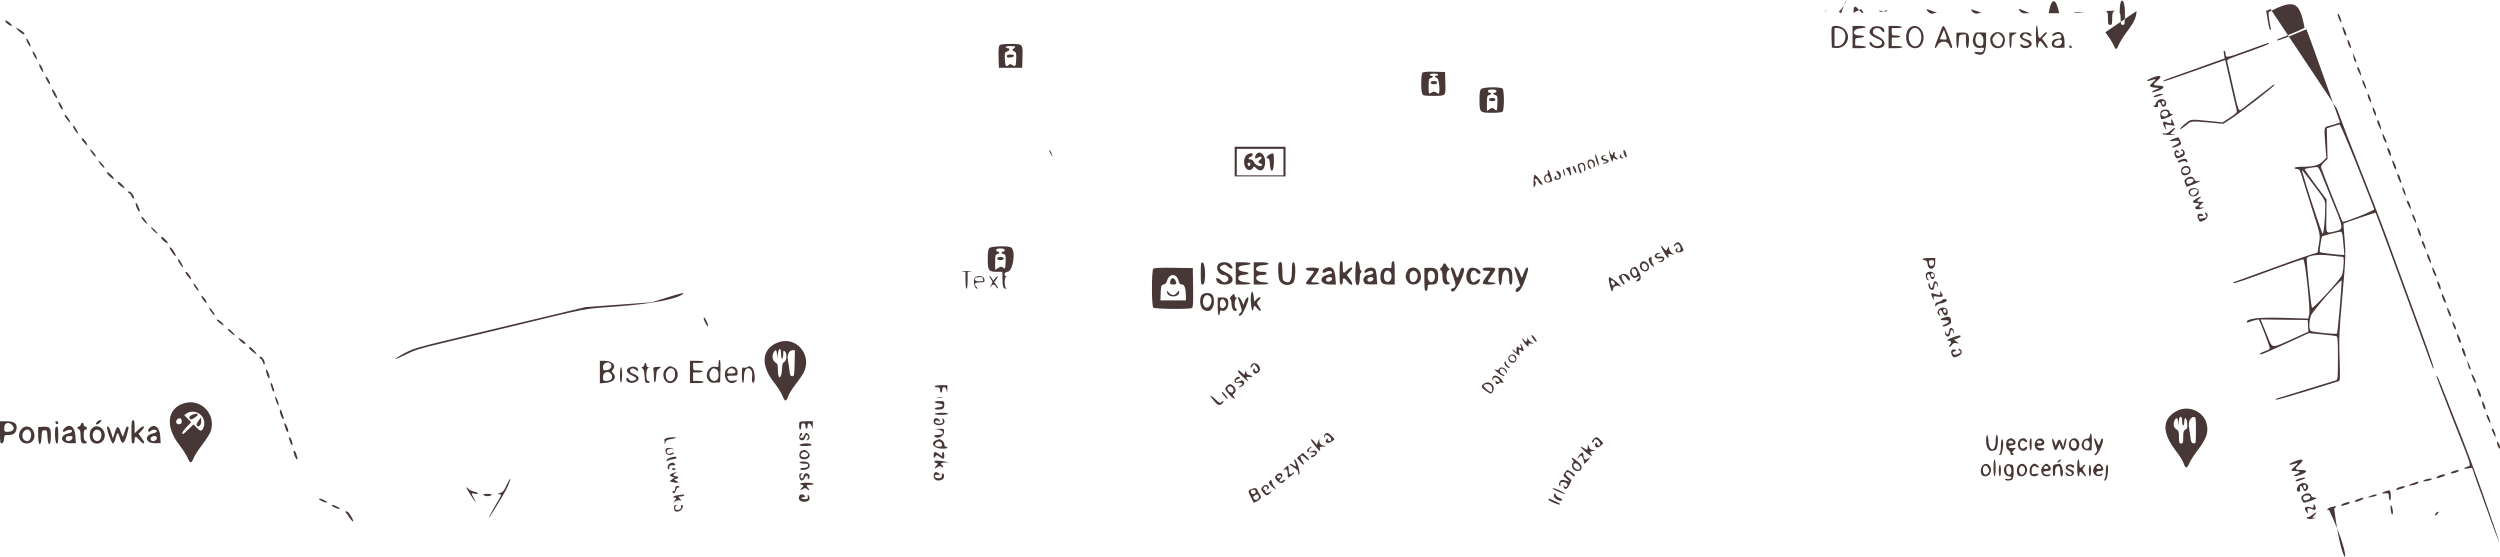 <?xml version="1.0" encoding="UTF-8" standalone="no"?>
<svg
   xmlns:dc="http://purl.org/dc/elements/1.1/"
   xmlns:cc="http://creativecommons.org/ns#"
   xmlns:rdf="http://www.w3.org/1999/02/22-rdf-syntax-ns#"
   xmlns:svg="http://www.w3.org/2000/svg"
   xmlns="http://www.w3.org/2000/svg"
   xmlns:sodipodi="http://sodipodi.sourceforge.net/DTD/sodipodi-0.dtd"
   xmlns:inkscape="http://www.inkscape.org/namespaces/inkscape"
   id="svg"
   version="1.1"
   width="393.153"
   height="87.554"
   viewBox="0 0 393.153 87.554"
   sodipodi:docname="map.svg"
   inkscape:version="1.0.1 (c497b03c, 2020-09-10)">
  <defs
     id="defs434" />
  <sodipodi:namedview
     pagecolor="#ffffff"
     bordercolor="#666666"
     borderopacity="1"
     objecttolerance="10"
     gridtolerance="10"
     guidetolerance="10"
     inkscape:pageopacity="0"
     inkscape:pageshadow="2"
     inkscape:window-width="1215"
     inkscape:window-height="700"
     id="namedview432"
     showgrid="false"
     inkscape:zoom="1.3776769"
     inkscape:cx="203.10916"
     inkscape:cy="84.237058"
     inkscape:window-x="0"
     inkscape:window-y="25"
     inkscape:window-maximized="0"
     inkscape:current-layer="svg"
     fit-margin-top="0"
     fit-margin-left="0"
     fit-margin-right="0"
     fit-margin-bottom="0" />
  <g
     id="svgg"
     transform="translate(-6.833,-34.423)">
    <path
       id="path1"
       d="m 363.901,35.844 -0.683,0.289 0.249,1.517 c 0.137,0.834 0.314,1.517 0.394,1.517 0.08,0 0.108,-0.169 0.063,-0.375 -0.292,-1.334 -0.406,-2.376 -0.276,-2.507 3.961,-1.979 4.813,-1.752 5.599,2.517 -0.142,0.127 -2.496,1.136 -3.997,1.712 -0.275,0.106 -0.411,0.226 -0.301,0.267 0.109,0.04 1.184,-0.338 2.388,-0.841 l 2.19,-0.915 0.221,0.529 c 0.192,0.461 0.997,2.697 4.35,12.076 l 0.731,2.047 -0.428,0.162 c -0.235,0.09 -0.761,0.247 -1.167,0.349 -0.968,0.244 -0.933,0.112 -0.732,2.752 l 0.174,2.295 -0.578,0.578 c -0.631,0.631 -1.385,0.818 -3.39,0.841 -0.575,0.007 -1.041,0.087 -1.041,0.179 0,0.092 0.183,0.167 0.406,0.167 0.367,0 0.45,0.144 0.847,1.458 0.242,0.802 0.918,2.959 1.502,4.792 1.365,4.284 1.318,4.041 1.078,5.583 l -0.205,1.321 -0.939,0.27 c -0.517,0.148 -2.177,0.721 -3.689,1.273 -1.513,0.552 -3.988,1.448 -5.5,1.991 -3.463,1.244 -3.285,1.171 -3.069,1.253 0.188,0.071 1.569,-0.405 7.35,-2.534 1.879,-0.692 3.503,-1.229 3.608,-1.194 0.305,0.102 1.13,7.87 0.921,8.677 l -0.165,0.64 -3.781,-0.119 c -3.827,-0.121 -5.864,0.098 -5.864,0.629 0,0.089 0.104,0.122 0.232,0.073 0.598,-0.229 1.608,-0.493 1.655,-0.431 0.256,0.34 1.794,4.372 1.731,4.537 -0.046,0.119 -0.395,0.319 -0.776,0.445 -0.784,0.258 -1.149,0.616 -0.45,0.44 0.244,-0.061 1.999,-0.826 3.9,-1.701 l 3.458,-1.59 2,0.189 c 1.1,0.104 2.131,0.226 2.291,0.272 0.266,0.074 0.292,0.386 0.292,3.476 0,3.089 -0.026,3.402 -0.292,3.479 -0.635,0.185 -9.141,2.805 -9.375,2.888 -0.175,0.062 -0.189,0.111 -0.046,0.165 0.112,0.042 2.287,-0.573 4.833,-1.365 2.547,-0.793 4.77,-1.481 4.941,-1.53 0.297,-0.084 0.306,-0.261 0.197,-3.613 -0.103,-3.175 -0.062,-4.11 0.412,-9.441 0.572,-6.426 0.591,-6.98 0.339,-9.823 -0.092,-1.048 -0.151,-1.918 -0.13,-1.932 0.146,-0.1 5.012,-1.743 5.049,-1.705 0.06,0.059 5.446,14.697 7.743,21.044 0.664,1.833 1.235,3.364 1.268,3.402 0.332,0.379 -0.075,-0.889 -1.791,-5.578 -1.105,-3.02 -2.558,-6.991 -3.23,-8.824 -0.671,-1.834 -1.785,-4.88 -2.477,-6.771 -0.691,-1.89 -2.391,-6.278 -3.778,-9.75 -1.387,-3.472 -3.11,-7.925 -3.828,-9.896 m -36.415,-12 c 0.527,0.688 1.096,1.569 1.263,1.958 0.383,0.889 0.494,0.886 0.868,-0.026 0.166,-0.403 0.719,-1.284 1.228,-1.958 1.165,-1.54 1.547,-2.357 1.547,-3.307 m -49.022,0.318 c 0.184,-0.159 0.211,-0.439 0.316,-0.659 m 4.047,0.674 c 0.091,0 0.167,-0.169 0.169,-0.375 0.005,-0.786 0.261,-0.861 0.768,-0.226 0.264,0.331 0.579,0.601 0.702,0.601 0.135,0 0.021,-0.254 -0.292,-0.649 m 16.424,0.625 c 0.023,0.032 0.124,0.031 0.225,-0.003 m -19.802,0.054 c 1.343,-3.989 0.895,-1.261 -0.353,-0.274 m 7.465,-0.006 c 0.26,-0.276 0.256,-0.287 -0.056,-0.168 -0.716,0.27 -0.877,0.271 -1.142,0.005 m 7.558,-0.243 c 0,0.439 0.73,0.9 1.098,0.694 0.156,-0.087 0.432,-0.119 0.614,-0.072 m 5.288,-0.579 c 0,0.436 0.742,0.843 1.144,0.628 0.183,-0.097 0.45,-0.132 0.594,-0.077 m 5.762,-0.634 c 0,0.37 0.481,0.739 0.93,0.714 0.268,-0.014 0.618,-0.028 0.779,-0.031 M 329,36.5 c 0.507,-2.801 1.212,-2.234 1.667,0 m 2.222,-0.189 c 0.123,0.101 0.573,0.169 1,0.15 l 0.778,-0.033 m 4.75,-0.329 C 339.05,36.339 339,36.49 339,37.353 c 0,0.869 -0.038,0.98 -0.333,0.98 -0.296,0 -0.334,-0.111 -0.334,-0.994 0,-0.832 -0.055,-1.024 -0.342,-1.177 M 341,36.25 c 0,1.972 -0.018,2.083 -0.333,2.083 -0.293,0 -0.334,-0.111 -0.334,-0.906 0,-0.499 -0.075,-0.954 -0.166,-1.01 0.027,-2.915 0.832,-2.077 0.833,-0.167 m 33.469,0.342 c -0.051,0.087 0.035,0.454 0.189,0.816 0.155,0.362 0.323,0.587 0.373,0.5 0.051,-0.087 -0.035,-0.454 -0.189,-0.816 -0.155,-0.362 -0.323,-0.587 -0.373,-0.5 M 7.667,37.722 c 0,0.276 0.767,0.828 1.03,0.74 C 8.794,38.43 8.602,38.196 8.27,37.943 7.848,37.622 7.667,37.555 7.667,37.722 m 319.458,0.707 c -0.189,0.191 -0.151,3.369 0.042,3.488 0.092,0.057 0.167,-0.069 0.169,-0.282 10e-4,-0.212 0.078,-0.498 0.17,-0.635 0.175,-0.262 0.23,-0.219 0.911,0.727 0.123,0.17 0.307,0.282 0.408,0.248 0.108,-0.036 -0.036,-0.363 -0.341,-0.778 l -0.527,-0.717 0.469,-0.49 c 0.324,-0.338 0.392,-0.49 0.22,-0.49 -0.138,0 -0.422,0.232 -0.632,0.516 -0.483,0.654 -0.649,0.482 -0.713,-0.74 -0.028,-0.535 -0.107,-0.916 -0.176,-0.847 m -32.22,0.293 c -0.047,0.121 -0.064,0.89 -0.037,1.708 l 0.049,1.487 0.615,0.051 c 1.748,0.145 2.607,-1.927 1.267,-3.055 -0.55,-0.462 -1.744,-0.583 -1.894,-0.191 m 3.262,1.528 V 42 h 1.083 c 1.292,0 1.459,-0.294 0.208,-0.366 l -0.875,-0.051 V 41 c 0,-0.567 0.02,-0.585 0.709,-0.635 0.95,-0.068 0.907,-0.365 -0.053,-0.365 -1.28,0 -1.071,-1.059 0.224,-1.134 1.191,-0.068 0.942,-0.366 -0.306,-0.366 h -0.99 v 1.75 m 3,-1.417 c -0.619,0.619 -0.34,1.14 0.886,1.659 0.663,0.28 0.794,0.405 0.75,0.715 -0.076,0.538 -1.189,0.638 -1.502,0.136 -0.25,-0.399 -0.468,-0.447 -0.468,-0.102 0,0.355 0.668,0.759 1.256,0.759 1.416,0 1.488,-1.187 0.112,-1.827 -0.762,-0.354 -0.876,-0.468 -0.834,-0.833 0.067,-0.576 1.006,-0.705 1.332,-0.183 0.25,0.399 0.468,0.447 0.468,0.102 0,-0.687 -1.433,-0.993 -2,-0.426 m 2.666,1.417 V 42 h 1.084 c 0.611,0 1.083,-0.073 1.083,-0.167 0,-0.091 -0.375,-0.166 -0.833,-0.166 h -0.834 V 41 40.333 H 305 c 0.367,0 0.667,-0.075 0.667,-0.166 0,-0.092 -0.3,-0.167 -0.667,-0.167 -0.651,0 -0.667,-0.014 -0.667,-0.583 v -0.584 h 0.844 c 0.519,0 0.803,-0.064 0.74,-0.166 -0.057,-0.092 -0.549,-0.167 -1.094,-0.167 h -0.99 v 1.75 m 3.377,-1.495 c -0.785,0.55 -0.835,2.325 -0.081,2.917 0.714,0.563 1.567,0.41 1.96,-0.351 0.833,-1.609 -0.55,-3.497 -1.879,-2.566 m 5.014,0.023 c -0.061,0.168 -0.256,0.68 -0.435,1.139 -0.638,1.635 -0.772,2.083 -0.624,2.083 0.083,0 0.249,-0.206 0.369,-0.458 0.349,-0.732 1.572,-0.766 1.821,-0.052 0.176,0.504 0.487,0.704 0.469,0.302 -0.019,-0.446 -1.114,-3.194 -1.297,-3.255 -0.106,-0.036 -0.243,0.073 -0.303,0.241 m 63.009,0.154 c 0.056,0.146 0.147,0.446 0.202,0.667 0.09,0.356 0.398,0.579 0.398,0.288 0,-0.296 -0.417,-1.22 -0.551,-1.22 -0.083,0 -0.105,0.119 -0.049,0.265 M 9.827,39.34 c 0.594,0.508 0.84,0.607 0.84,0.34 0,-0.167 -1.033,-0.851 -1.27,-0.84 -0.081,0.004 0.113,0.229 0.43,0.5 m 286.84,-0.173 c 0.808,0.808 0.244,2.5 -0.834,2.5 h -0.5 V 40.25 38.833 h 0.5 c 0.278,0 0.648,0.148 0.834,0.334 m 11.904,-0.072 c 0.35,0.35 0.491,0.97 0.364,1.604 -0.317,1.588 -1.935,1.213 -1.935,-0.449 0,-1.192 0.884,-1.842 1.571,-1.155 m 4.379,1.511 c -0.047,0.046 -0.306,0.06 -0.576,0.031 l -0.492,-0.054 0.328,-0.75 0.329,-0.75 0.248,0.719 c 0.136,0.395 0.21,0.757 0.163,0.804 m 1.55,0.18 c 0,1.482 0.298,1.622 0.367,0.172 0.05,-1.041 0.05,-1.041 0.591,-1.094 L 316,39.812 v 1.108 c 0,1.364 0.388,1.458 0.467,0.114 0.074,-1.272 -0.13,-1.541 -1.139,-1.498 l -0.828,0.036 v 1.214 m 2.74,-0.705 c -0.444,1.063 0.135,2.052 1.089,1.862 0.525,-0.105 0.644,0.078 0.352,0.54 -0.103,0.162 -0.33,0.203 -0.748,0.135 -0.602,-0.097 -0.829,0.092 -0.336,0.281 1.13,0.434 1.57,-0.106 1.57,-1.927 v -1.419 l -0.841,-0.03 c -0.814,-0.029 -0.848,-0.011 -1.086,0.558 m 2.927,-0.248 c -0.741,0.741 -0.214,2.167 0.801,2.167 0.689,0 1.043,-0.343 1.146,-1.111 0.16,-1.192 -1.118,-1.885 -1.947,-1.056 m 2.666,0.944 c 0,0.704 0.071,1.223 0.167,1.223 0.093,0 0.167,-0.446 0.167,-1.004 0,-0.918 0.036,-1.018 0.416,-1.163 0.58,-0.22 0.52,-0.327 -0.166,-0.301 l -0.584,0.022 v 1.223 M 324.7,39.7 c -0.412,0.412 -0.218,0.804 0.564,1.139 0.443,0.19 0.735,0.415 0.695,0.536 -0.095,0.288 -0.759,0.36 -1.056,0.114 -0.322,-0.268 -0.509,-0.068 -0.24,0.257 0.413,0.497 1.67,0.197 1.67,-0.398 0,-0.377 -0.275,-0.619 -0.877,-0.77 -0.594,-0.149 -0.726,-0.379 -0.402,-0.703 0.235,-0.235 0.301,-0.232 0.7,0.029 0.496,0.325 0.737,0.237 0.416,-0.15 -0.251,-0.302 -1.187,-0.337 -1.47,-0.054 m 5.088,-0.018 c -0.162,0.094 -0.252,0.241 -0.199,0.326 0.053,0.088 0.262,0.045 0.48,-0.097 0.46,-0.302 0.931,-0.164 0.931,0.273 0,0.228 -0.119,0.316 -0.428,0.316 -0.639,0 -1.072,0.297 -1.072,0.735 0,0.562 0.315,0.747 1.212,0.712 l 0.788,-0.03 V 40.97 c 0,-1.322 -0.721,-1.865 -1.712,-1.288 M 321.5,40 c 0.374,0.374 0.407,0.617 0.171,1.239 -0.347,0.913 -1.504,0.401 -1.504,-0.667 0,-0.272 0.582,-0.905 0.833,-0.905 0.092,0 0.317,0.15 0.5,0.333 m -2.75,0.75 c 0,0.743 -0.042,0.839 -0.384,0.888 -0.717,0.101 -1.098,-0.673 -0.761,-1.55 0.28,-0.731 1.145,-0.231 1.145,0.662 M 11.19,41.208 c 0.199,0.39 0.393,0.62 0.43,0.512 0.086,-0.254 -0.41,-1.22 -0.628,-1.22 -0.091,0 -0.002,0.319 0.198,0.708 M 331.081,40.83 c 0.056,0.09 0.02,0.315 -0.079,0.5 -0.22,0.41 -0.968,0.452 -1.118,0.063 -0.185,-0.483 0.925,-1.004 1.197,-0.563 M 376,40.875 c 0,0.363 0.351,1.125 0.518,1.125 0.148,0 -0.153,-0.998 -0.374,-1.242 C 376.057,40.663 376,40.71 376,40.875 m -15.731,1.465 c -3.281,1.2 -3.436,1.226 -3.436,0.577 0,-0.219 -0.083,-0.449 -0.185,-0.512 -0.13,-0.08 -0.151,0.082 -0.073,0.546 l 0.112,0.661 -4.302,1.536 c -2.366,0.845 -4.545,1.622 -4.843,1.727 -0.298,0.106 -0.542,0.25 -0.542,0.322 0,0.12 1.228,-0.293 7.429,-2.501 l 2.345,-0.835 0.873,3.861 c 0.48,2.124 0.91,3.991 0.956,4.15 0.062,0.214 -0.216,0.482 -1.079,1.041 l -1.163,0.752 -2.463,-0.247 c -2.707,-0.273 -2.504,-0.312 -3.73,0.729 -0.321,0.272 -0.541,0.535 -0.491,0.585 0.05,0.05 0.451,-0.206 0.892,-0.57 0.905,-0.748 0.757,-0.729 3.705,-0.469 l 2.19,0.194 1.143,-0.735 c 1.545,-0.994 6.893,-5.152 6.893,-5.36 0,-0.11 -0.071,-0.11 -0.208,-0.001 -0.634,0.501 -4.136,3.211 -4.672,3.615 -0.801,0.603 -0.66,0.892 -1.623,-3.34 -0.457,-2.007 -0.862,-3.787 -0.902,-3.955 -0.082,-0.354 -0.158,-0.32 3.778,-1.709 1.534,-0.542 2.79,-1.042 2.791,-1.11 0.004,-0.193 -0.043,-0.178 -3.395,1.048 M 164.014,41.566 c -0.126,0.152 -0.176,0.808 -0.145,1.875 l 0.048,1.642 h 1.833 1.833 l 0.048,-1.642 c 0.062,-2.113 0.066,-2.108 -1.881,-2.108 -1.118,0 -1.596,0.065 -1.736,0.233 m 168.252,0.075 c -0.058,0.093 -0.024,0.219 0.076,0.281 0.256,0.158 0.421,-0.059 0.207,-0.273 -0.119,-0.119 -0.213,-0.122 -0.283,-0.008 M 166.5,41.773 c 0,0.059 -0.126,0.199 -0.28,0.312 -0.256,0.187 -0.248,0.221 0.094,0.404 0.336,0.181 0.368,0.307 0.325,1.272 -0.05,1.124 -0.106,1.2 -0.637,0.868 -0.258,-0.161 -0.37,-0.161 -0.531,0 -0.412,0.412 -0.562,0.196 -0.611,-0.879 -0.046,-1.035 -0.029,-1.091 0.389,-1.25 0.442,-0.168 0.436,-0.5 -0.009,-0.5 -0.132,0 -0.24,-0.075 -0.24,-0.167 0,-0.091 0.337,-0.166 0.75,-0.166 0.412,0 0.75,0.048 0.75,0.106 M 12.19,43.208 c 0.199,0.39 0.393,0.62 0.43,0.512 0.086,-0.254 -0.41,-1.22 -0.628,-1.22 -0.091,0 -0.002,0.319 0.198,0.708 m 364.728,0.12 c 0.049,0.318 0.161,0.651 0.249,0.739 0.313,0.313 0.307,0.002 -0.013,-0.653 l -0.324,-0.664 0.088,0.578 M 165.167,43.261 c 0,0.192 0.138,0.246 0.528,0.208 0.765,-0.076 0.822,-0.469 0.069,-0.469 -0.431,0 -0.597,0.073 -0.597,0.261 M 13,44.675 c 0,0.316 0.552,1.246 0.62,1.045 0.037,-0.109 -0.052,-0.427 -0.197,-0.709 C 13.151,44.487 13,44.366 13,44.675 m 364.5,0.388 c 0,0.22 0.536,1.29 0.61,1.216 0.132,-0.133 -0.276,-1.279 -0.456,-1.279 -0.085,0 -0.154,0.028 -0.154,0.063 m -146.961,0.798 c -0.255,0.255 -0.281,2.854 -0.033,3.317 0.151,0.283 0.359,0.322 1.708,0.319 2.041,-0.003 1.974,0.067 1.917,-2.011 l -0.048,-1.736 -1.669,-0.047 c -1.157,-0.033 -1.733,0.016 -1.875,0.158 M 233,46.167 c 0,0.091 -0.113,0.166 -0.25,0.166 -0.369,0 -0.304,0.281 0.09,0.384 0.302,0.079 0.513,2.45 0.218,2.45 -0.035,0 -0.212,-0.093 -0.394,-0.207 -0.263,-0.165 -0.398,-0.165 -0.662,0 -0.496,0.31 -0.502,0.298 -0.502,-0.976 0,-1.042 0.04,-1.192 0.333,-1.269 0.389,-0.102 0.45,-0.382 0.084,-0.382 -0.138,0 -0.25,-0.075 -0.25,-0.166 0,-0.092 0.3,-0.167 0.666,-0.167 0.367,0 0.667,0.075 0.667,0.167 m 112.421,0.432 c -0.695,0.255 -1.135,0.568 -0.799,0.568 0.105,0 0.392,-0.077 0.64,-0.172 0.656,-0.249 0.689,-0.073 0.082,0.438 -0.614,0.517 -0.524,0.688 0.406,0.771 l 0.667,0.061 -0.667,0.308 c -0.908,0.42 -0.533,0.502 0.5,0.11 1.048,-0.398 1.1,-0.757 0.115,-0.791 -0.981,-0.033 -1.031,-0.151 -0.313,-0.743 0.923,-0.761 0.633,-1.012 -0.631,-0.55 M 14,46.592 c 0,0.05 0.114,0.312 0.254,0.583 0.361,0.697 0.632,0.613 0.296,-0.092 C 14.31,46.581 14,46.304 14,46.592 m 364.333,0.58 c 0,0.32 0.537,1.413 0.606,1.233 0.038,-0.098 -0.046,-0.455 -0.187,-0.792 -0.252,-0.603 -0.419,-0.779 -0.419,-0.441 m -146.5,0.245 c 0,0.166 0.167,0.25 0.5,0.25 0.334,0 0.5,-0.084 0.5,-0.25 0,-0.167 -0.166,-0.25 -0.5,-0.25 -0.333,0 -0.5,0.083 -0.5,0.25 m 7.929,1.012 c -0.199,0.198 -0.262,0.618 -0.262,1.738 0,1.933 0.066,2 1.979,2 0.909,0 1.529,-0.075 1.654,-0.2 0.273,-0.273 0.273,-3.328 0,-3.6 -0.316,-0.317 -3.043,-0.267 -3.371,0.062 M 15,48.578 c 0,0.212 0.58,1.255 0.698,1.255 0.188,0 0.174,-0.074 -0.146,-0.744 C 15.316,48.594 15,48.301 15,48.578 m 227.167,0.172 c 0,0.137 -0.113,0.25 -0.25,0.25 -0.37,0 -0.304,0.28 0.089,0.383 0.306,0.08 0.337,0.209 0.31,1.27 -0.032,1.271 -0.056,1.316 -0.497,0.917 -0.265,-0.24 -0.329,-0.238 -0.722,0.019 l -0.43,0.283 V 50.67 c 0,-1.061 0.039,-1.211 0.333,-1.288 0.388,-0.102 0.45,-0.382 0.083,-0.382 -0.137,0 -0.25,-0.113 -0.25,-0.25 0,-0.181 0.186,-0.25 0.667,-0.25 0.481,0 0.667,0.069 0.667,0.25 m 103.791,0.61 c -0.778,0.284 -0.505,0.469 0.292,0.198 0.412,-0.141 0.75,-0.286 0.75,-0.324 0,-0.116 -0.564,-0.048 -1.042,0.126 m 33.209,0.015 c 0,0.363 0.351,1.125 0.518,1.125 0.148,0 -0.153,-0.998 -0.374,-1.242 -0.087,-0.095 -0.144,-0.048 -0.144,0.117 M 241,50.083 c 0,0.167 0.167,0.25 0.5,0.25 0.333,0 0.5,-0.083 0.5,-0.25 0,-0.166 -0.167,-0.25 -0.5,-0.25 -0.333,0 -0.5,0.084 -0.5,0.25 m 105.109,0.222 c -0.152,0.167 -0.276,0.392 -0.276,0.5 0,0.107 -0.075,0.195 -0.166,0.195 -0.353,0 -0.147,0.251 0.223,0.272 0.325,0.019 0.377,-0.043 0.314,-0.375 -0.106,-0.552 0.393,-0.531 0.532,0.023 0.124,0.494 0.764,0.304 0.764,-0.226 0,-0.685 -0.896,-0.936 -1.391,-0.389 m 1.12,0.161 c 0.045,0.073 0.02,0.234 -0.055,0.356 -0.107,0.172 -0.181,0.142 -0.329,-0.133 -0.189,-0.354 0.173,-0.564 0.384,-0.223 M 16,50.592 c 0,0.05 0.114,0.312 0.254,0.583 0.361,0.697 0.632,0.613 0.296,-0.092 C 16.31,50.581 16,50.304 16,50.592 m 364.031,1.283 c 0.22,0.658 0.469,0.968 0.469,0.583 0,-0.363 -0.351,-1.125 -0.518,-1.125 -0.072,0 -0.05,0.244 0.049,0.542 m -33.359,0.035 c -0.192,0.232 -0.098,1.257 0.116,1.257 0.492,0 2.067,-0.757 1.67,-0.803 C 348.135,52.327 348,52.217 348,51.989 c 0,-0.4 -1.011,-0.46 -1.328,-0.079 m 1.128,0.287 c 0.082,0.433 -0.605,0.736 -0.93,0.411 -0.216,-0.216 -0.222,-0.301 -0.037,-0.524 0.277,-0.334 0.896,-0.261 0.967,0.113 M 17,52.599 c 0,0.195 0.692,1.068 0.846,1.068 0.086,0 -0.012,-0.262 -0.219,-0.582 C 17.287,52.561 17,52.338 17,52.599 m 331.291,0.926 c 0.096,0.366 -0.153,0.376 -1.026,0.041 -0.345,-0.132 -0.345,0.367 0,0.934 l 0.254,0.417 -0.099,-0.47 -0.099,-0.469 0.749,0.112 0.748,0.112 -0.196,-0.518 c -0.221,-0.585 -0.474,-0.707 -0.331,-0.159 m 32.376,-0.045 c 0,0.271 0.518,1.39 0.604,1.304 0.125,-0.125 -0.299,-1.451 -0.464,-1.451 -0.077,0 -0.14,0.066 -0.14,0.147 m -3.121,7.062 c 1.434,3.598 2.629,6.651 2.655,6.785 0.043,0.215 -4.796,2.138 -4.957,1.971 -0.152,-0.159 -3.411,-8.398 -3.411,-8.625 0,-0.152 0.232,-0.498 0.514,-0.767 l 0.514,-0.489 -0.055,-2.409 -0.056,-2.409 0.917,-0.289 c 0.504,-0.159 0.996,-0.294 1.094,-0.3 0.098,-0.005 1.351,2.934 2.785,6.532 M 18.333,54.349 c 0,0.25 0.683,1.191 0.788,1.086 0.084,-0.084 -0.586,-1.268 -0.718,-1.268 -0.038,0 -0.07,0.082 -0.07,0.182 m 329.834,0.655 c -0.414,0.352 -0.697,0.47 -0.973,0.406 -0.245,-0.057 -0.349,-0.026 -0.281,0.083 0.06,0.099 0.624,0.162 1.305,0.146 0.717,-0.017 0.939,-0.055 0.553,-0.095 l -0.645,-0.067 0.468,-0.488 c 0.607,-0.634 0.325,-0.623 -0.427,0.015 m 33.333,0.638 c 0,0.322 0.377,1.191 0.516,1.191 0.197,0 0.194,-0.022 -0.102,-0.729 -0.24,-0.575 -0.414,-0.769 -0.414,-0.462 m -32.78,0.579 c -0.857,0.317 -0.863,0.486 -0.012,0.359 1.014,-0.151 1.117,0.275 0.167,0.686 -0.344,0.149 -0.538,0.304 -0.432,0.345 0.26,0.099 1.39,-0.385 1.39,-0.595 0,-0.249 -0.371,-1.018 -0.485,-1.003 -0.054,0.007 -0.336,0.1 -0.628,0.208 M 19.667,56.257 c 0,0.219 0.733,1.055 0.858,0.978 0.153,-0.095 -0.506,-1.068 -0.723,-1.068 -0.074,0 -0.135,0.04 -0.135,0.09 M 201,59.833 v 2.334 h 4 4 V 59.833 57.5 h -4 -4 v 2.333 m 181.365,-1.625 c 0.219,0.657 0.468,0.969 0.468,0.586 0,-0.419 -0.306,-1.127 -0.487,-1.127 -0.101,0 -0.094,0.203 0.019,0.541 M 21.007,57.926 c -0.011,0.28 0.784,1.277 0.887,1.111 0.05,-0.082 -0.127,-0.405 -0.394,-0.718 -0.268,-0.313 -0.49,-0.49 -0.493,-0.393 m 187.66,1.991 V 62 H 205 201.333 v -2.083 -2.084 h 3.667 3.667 v 2.084 m 141.166,-1.912 c 0,0.089 0.081,0.162 0.179,0.162 0.099,0 0.155,0.126 0.125,0.279 -0.029,0.154 -0.12,0.26 -0.202,0.236 -0.081,-0.024 -0.205,0.049 -0.275,0.161 -0.169,0.275 -0.66,0.072 -0.66,-0.274 0,-0.199 0.099,-0.249 0.361,-0.18 0.34,0.089 0.344,0.079 0.073,-0.189 -0.42,-0.414 -0.837,0.131 -0.563,0.733 0.207,0.454 0.263,0.468 0.906,0.223 0.557,-0.211 0.709,-0.422 0.603,-0.83 -0.084,-0.322 -0.547,-0.594 -0.547,-0.321 m -177.994,0.087 c 0.003,0.087 0.119,0.346 0.257,0.575 l 0.251,0.416 -0.109,-0.416 c -0.114,-0.435 -0.409,-0.862 -0.399,-0.575 m 88.064,0.325 c 0.04,0.275 0.164,0.725 0.275,1 l 0.202,0.5 0.109,-0.415 c 0.074,-0.282 0.15,-0.349 0.236,-0.209 0.071,0.114 0.253,0.207 0.405,0.207 0.217,0 0.195,-0.058 -0.1,-0.264 -0.258,-0.181 -0.345,-0.365 -0.276,-0.584 0.057,-0.178 0.023,-0.319 -0.076,-0.319 -0.098,0 -0.178,0.113 -0.178,0.25 0,0.409 -0.292,0.285 -0.488,-0.208 l -0.182,-0.458 0.073,0.5 m 2.307,0.166 c 0.099,0.321 0.242,0.584 0.318,0.584 0.182,0 0.175,-0.216 -0.024,-0.739 -0.249,-0.654 -0.501,-0.521 -0.294,0.155 m -59.043,0.041 c -1.007,0.391 -0.857,2.543 0.177,2.543 0.176,0 0.407,-0.139 0.513,-0.309 0.187,-0.3 0.201,-0.3 0.501,0 0.775,0.775 1.487,0.234 1.432,-1.09 -0.051,-1.258 -1.135,-1.846 -1.526,-0.829 -0.151,0.394 0.03,0.499 0.43,0.249 0.514,-0.32 0.772,0.033 0.278,0.381 -0.39,0.275 -0.329,0.42 0.278,0.657 0.109,0.043 0.106,0.131 -0.008,0.253 -0.243,0.261 -1.007,-0.114 -1.231,-0.604 -0.095,-0.209 -0.32,-0.375 -0.507,-0.375 -0.434,0 -0.437,-0.279 -0.004,-0.417 0.183,-0.058 0.333,-0.213 0.333,-0.344 0,-0.246 -0.229,-0.286 -0.666,-0.115 m 3.346,0.087 c -0.476,0.243 -0.65,0.622 -0.286,0.622 0.191,0 0.268,0.223 0.306,0.874 0.093,1.62 0.634,1.312 0.634,-0.361 0,-1.424 -0.02,-1.458 -0.654,-1.135 m 51.204,0.414 c 0.14,0.699 0.447,1.433 0.555,1.326 0.107,-0.108 -0.415,-1.784 -0.556,-1.784 -0.05,0 -0.05,0.206 10e-4,0.458 m 3.866,-0.292 c -0.147,0.239 0.056,0.501 0.385,0.495 0.257,-0.004 0.255,-0.02 -0.013,-0.177 -0.163,-0.094 -0.252,-0.242 -0.199,-0.328 0.054,-0.086 0.06,-0.156 0.014,-0.156 -0.046,0 -0.13,0.075 -0.187,0.166 m -2.805,0.111 c -0.284,0.284 -0.098,0.723 0.305,0.723 0.23,0 0.417,0.075 0.417,0.166 0,0.092 -0.163,0.167 -0.361,0.167 -0.199,0 -0.315,0.047 -0.258,0.103 0.18,0.181 0.952,-0.099 0.952,-0.345 0,-0.131 -0.197,-0.259 -0.445,-0.289 -0.567,-0.067 -0.696,-0.42 -0.189,-0.517 0.346,-0.066 0.35,-0.076 0.037,-0.096 -0.191,-0.012 -0.397,0.027 -0.458,0.088 m 91.014,0.581 c -0.252,0.093 -0.459,0.238 -0.459,0.322 0,0.193 0.045,0.191 0.593,-0.017 0.327,-0.124 0.515,-0.115 0.697,0.036 0.208,0.173 0.238,0.153 0.186,-0.119 -0.074,-0.386 -0.388,-0.454 -1.017,-0.222 m -93.181,0.086 c -0.184,0.184 -0.125,0.975 0.089,1.189 0.324,0.324 0.544,0.229 0.242,-0.105 -0.32,-0.354 -0.358,-0.791 -0.083,-0.961 0.252,-0.156 0.678,0.435 0.581,0.808 -0.041,0.16 -0.008,0.25 0.076,0.198 0.217,-0.134 0.186,-0.805 -0.049,-1.04 -0.218,-0.218 -0.679,-0.266 -0.856,-0.089 M 22.339,59.75 c -0.006,0.259 0.784,1.18 0.908,1.058 0.061,-0.06 -0.118,-0.36 -0.397,-0.667 -0.279,-0.307 -0.509,-0.483 -0.511,-0.391 m 360.727,0.182 c 0.056,0.146 0.147,0.446 0.203,0.667 0.089,0.356 0.398,0.579 0.398,0.288 0,-0.296 -0.418,-1.22 -0.552,-1.22 -0.083,0 -0.105,0.119 -0.049,0.265 m -179.598,0.36 c -0.067,0.351 -0.363,0.329 -0.439,-0.033 C 202.998,60.108 203.09,60 203.25,60 c 0.172,0 0.253,0.109 0.218,0.292 m 51.668,-0.118 c -0.26,0.151 -0.261,0.222 -0.02,0.928 0.163,0.481 0.307,0.689 0.386,0.561 0.069,-0.112 0.004,-0.416 -0.145,-0.676 -0.211,-0.368 -0.227,-0.517 -0.071,-0.673 0.298,-0.298 0.761,0.143 0.667,0.634 -0.04,0.212 -0.009,0.385 0.07,0.385 0.217,0 0.172,-0.905 -0.056,-1.133 -0.24,-0.239 -0.454,-0.246 -0.831,-0.026 m -0.831,0.909 c 0.145,0.321 0.317,0.584 0.381,0.584 0.148,0 -0.016,-0.685 -0.23,-0.959 -0.323,-0.412 -0.41,-0.196 -0.151,0.375 m 95.82,-0.403 c -0.507,0.295 -0.323,1.32 0.237,1.32 0.539,0 0.971,-0.321 0.971,-0.723 0,-0.685 -0.572,-0.968 -1.208,-0.597 m -96.74,0.103 c -0.361,0.07 -0.361,0.074 -0.041,0.394 0.177,0.178 0.323,0.435 0.323,0.573 0,0.137 0.08,0.25 0.178,0.25 0.11,0 0.13,-0.142 0.053,-0.375 -0.069,-0.206 -0.128,-0.506 -0.131,-0.667 -0.003,-0.16 -0.008,-0.281 -0.011,-0.269 -0.003,0.013 -0.17,0.055 -0.371,0.094 m 97.687,0.604 C 350.907,61.816 350,61.766 350,61.328 c 0,-0.426 0.658,-0.716 0.964,-0.424 0.118,0.112 0.167,0.329 0.108,0.483 m 20.916,0.608 c 0.282,0.73 1.079,2.698 1.772,4.372 1.611,3.896 1.631,4.11 0.407,4.401 -1.649,0.392 -1.526,0.588 -1.487,-2.371 l 0.034,-2.602 -1.761,-2.355 c -0.968,-1.295 -1.725,-2.39 -1.683,-2.432 0.07,-0.071 1.242,-0.265 1.926,-0.319 0.203,-0.016 0.421,0.344 0.792,1.306 M 252.71,61.583 c 0.099,0.321 0.205,0.558 0.236,0.527 0.104,-0.105 -0.153,-1.11 -0.285,-1.11 -0.071,0 -0.049,0.262 0.049,0.583 m -2.467,-0.104 c 0.071,0.223 0.002,0.338 -0.238,0.401 -0.356,0.094 -0.457,0.675 -0.19,1.096 0.191,0.301 1.246,0.09 1.125,-0.224 -0.045,-0.12 -0.175,-0.525 -0.288,-0.901 -0.113,-0.377 -0.273,-0.684 -0.356,-0.684 -0.084,0 -0.107,0.14 -0.053,0.312 m 120.514,2.118 c 1.688,2.232 1.743,2.331 1.743,3.161 0,1.953 -0.223,4.409 -0.4,4.408 -0.138,-10e-4 -2.573,-7.378 -3.217,-9.749 -0.125,-0.459 -0.093,-0.422 1.874,2.18 M 251.583,61.461 c 0.262,0.192 0.575,0.826 0.463,0.938 -0.216,0.215 -0.58,0.097 -0.482,-0.158 0.057,-0.148 0.029,-0.215 -0.066,-0.156 -0.537,0.332 -0.023,0.828 0.55,0.531 0.5,-0.26 0.234,-1.285 -0.332,-1.28 -0.168,0.001 -0.226,0.056 -0.133,0.125 M 23.667,61.635 c 0,0.238 0.959,1.065 1.055,0.911 0.05,-0.082 -0.122,-0.351 -0.384,-0.597 -0.49,-0.463 -0.671,-0.548 -0.671,-0.314 m 224.454,0.299 c -0.066,0.067 -0.12,0.578 -0.119,1.135 0.003,0.935 0.02,0.982 0.219,0.598 0.154,-0.296 0.167,-0.5 0.046,-0.701 -0.224,-0.373 -0.013,-0.573 0.316,-0.299 0.142,0.117 0.22,0.252 0.174,0.299 -0.093,0.092 0.412,0.52 0.624,0.529 0.174,0.007 -0.099,-0.452 -0.672,-1.13 -0.257,-0.303 -0.521,-0.497 -0.588,-0.431 m 135.712,0.013 c 0,0.295 0.418,1.22 0.552,1.22 0.083,0 0.105,-0.12 0.049,-0.266 -0.056,-0.146 -0.147,-0.446 -0.203,-0.666 -0.089,-0.357 -0.398,-0.58 -0.398,-0.288 m -133.331,0.39 c 0.205,0.384 0.093,0.663 -0.267,0.663 -0.293,0 -0.475,-0.401 -0.341,-0.75 0.133,-0.349 0.395,-0.312 0.608,0.087 m 100.163,0.131 c -0.359,0.29 -0.374,0.361 -0.18,0.83 l 0.213,0.512 0.942,-0.349 c 1.028,-0.382 1.56,-0.737 0.855,-0.572 -0.329,0.077 -0.457,0.018 -0.583,-0.27 -0.212,-0.482 -0.757,-0.548 -1.247,-0.151 m 1.101,0.224 c 0.141,0.229 -0.372,0.641 -0.798,0.641 -0.346,0 -0.422,-0.59 -0.093,-0.723 0.373,-0.15 0.769,-0.114 0.891,0.082 M 25.333,63.155 c 0,0.191 0.815,0.845 1.054,0.845 0.096,0 -0.04,-0.225 -0.304,-0.5 -0.484,-0.506 -0.75,-0.628 -0.75,-0.345 m 359.304,0.768 c -0.051,0.088 0.041,0.46 0.206,0.827 0.193,0.43 0.301,0.548 0.304,0.333 0.006,-0.451 -0.393,-1.361 -0.51,-1.16 m -33.464,0.319 c -0.453,0.547 0.118,1.222 0.873,1.032 0.499,-0.125 0.74,-0.68 0.447,-1.032 -0.259,-0.312 -1.061,-0.312 -1.32,0 m 1.25,0.102 c 0.128,0.207 -0.38,0.823 -0.678,0.823 -0.385,0 -0.643,-0.471 -0.412,-0.75 0.239,-0.288 0.929,-0.334 1.09,-0.073 M 27,64.667 c 0,0.091 0.077,0.166 0.171,0.166 0.094,0 0.242,0.188 0.329,0.417 0.177,0.465 0.549,0.585 0.386,0.125 C 27.671,64.769 27,64.233 27,64.667 m 325.208,1.019 c -0.675,0.432 -0.689,0.647 -0.041,0.647 0.574,0 0.653,0.24 0.166,0.5 -0.757,0.406 0.101,0.704 0.917,0.32 0.286,-0.135 0.268,-0.149 -0.125,-0.095 -0.556,0.076 -0.588,-0.146 -0.083,-0.567 l 0.375,-0.313 -0.542,-0.006 c -0.64,-0.006 -0.669,-0.095 -0.167,-0.515 0.506,-0.421 0.174,-0.402 -0.5,0.029 m 33.125,0.403 c 0,0.251 0.519,1.282 0.602,1.198 0.139,-0.138 -0.262,-1.287 -0.448,-1.287 -0.084,0 -0.154,0.04 -0.154,0.089 M 28.167,66.475 c 0,0.322 0.377,1.192 0.516,1.192 0.201,0 0.192,-0.079 -0.091,-0.756 -0.229,-0.546 -0.425,-0.748 -0.425,-0.436 m 325.522,1.666 c 0.258,0.413 0.197,0.49 -0.493,0.628 -0.433,0.087 -0.529,0.053 -0.529,-0.184 0,-0.211 0.093,-0.266 0.343,-0.201 0.217,0.057 0.319,0.019 0.278,-0.105 -0.1,-0.306 -0.733,-0.329 -0.847,-0.031 -0.056,0.146 -0.01,0.431 0.103,0.634 0.113,0.202 0.217,0.391 0.23,0.419 0.013,0.029 0.299,-0.063 0.636,-0.204 0.638,-0.267 0.82,-1.052 0.286,-1.227 -0.182,-0.06 -0.183,-0.012 -0.007,0.271 m 32.478,0.114 c 0,0.249 0.517,1.283 0.6,1.2 0.127,-0.127 -0.295,-1.288 -0.467,-1.288 -0.073,0 -0.133,0.04 -0.133,0.088 M 29.145,68.794 C 29.329,69.137 30,69.772 30,69.602 30,69.539 29.836,69.265 29.635,68.993 29.24,68.459 28.89,68.316 29.145,68.794 m 1.772,1.873 c 0.263,0.275 0.554,0.5 0.645,0.5 0.092,0 -0.049,-0.225 -0.312,-0.5 -0.263,-0.275 -0.554,-0.5 -0.646,-0.5 -0.091,0 0.049,0.225 0.313,0.5 M 387,70.358 c 0,0.446 0.359,1.312 0.506,1.221 0.078,-0.047 0.06,-0.328 -0.039,-0.624 C 387.253,70.311 387,69.989 387,70.358 m -11.768,1.184 c 0.048,0.389 0.129,1.214 0.182,1.833 l 0.095,1.125 h -0.467 c -0.592,0 -3.233,-0.328 -3.382,-0.421 -0.112,-0.069 0.224,-2.352 0.368,-2.495 0.082,-0.083 2.597,-0.719 2.92,-0.739 0.112,-0.006 0.236,0.298 0.284,0.697 M 32.167,71.804 c 0,0.218 0.747,0.863 1,0.863 0.138,0 0.039,-0.198 -0.25,-0.5 -0.475,-0.495 -0.75,-0.629 -0.75,-0.363 m 355.5,0.618 c 0,0.251 0.518,1.282 0.602,1.198 0.138,-0.138 -0.262,-1.287 -0.449,-1.287 -0.084,0 -0.153,0.04 -0.153,0.089 M 270.254,72.77 c -0.148,0.148 -0.219,0.317 -0.156,0.375 0.063,0.058 0.148,0.011 0.189,-0.103 0.041,-0.115 0.21,-0.209 0.375,-0.209 0.345,0 0.618,0.787 0.362,1.043 -0.236,0.236 -0.526,-0.006 -0.409,-0.34 0.08,-0.226 0.056,-0.244 -0.113,-0.089 -0.512,0.473 0.162,0.911 0.843,0.547 0.318,-0.17 0.318,-0.182 -0.015,-0.833 -0.363,-0.712 -0.65,-0.817 -1.076,-0.391 m -2.248,0.293 c -0.003,0.081 0.225,0.549 0.506,1.042 0.522,0.912 0.864,1.178 0.698,0.543 -0.084,-0.321 -0.042,-0.342 0.474,-0.244 0.561,0.108 0.562,0.106 0.149,-0.134 -0.229,-0.133 -0.464,-0.454 -0.523,-0.714 -0.103,-0.454 -0.112,-0.458 -0.228,-0.098 -0.155,0.483 -0.24,0.473 -0.695,-0.083 -0.206,-0.252 -0.378,-0.392 -0.381,-0.312 m -105.577,0.366 c -0.199,0.198 -0.262,0.618 -0.262,1.738 0,1.805 0.137,2 1.41,2 h 0.887 l 0.015,1.024 c 0.017,1.27 0.131,1.646 0.491,1.629 0.173,-0.008 0.201,-0.045 0.072,-0.097 -0.127,-0.051 -0.209,-0.401 -0.209,-0.89 0,-0.488 0.082,-0.838 0.209,-0.889 0.166,-0.068 0.166,-0.087 0,-0.098 -0.426,-0.026 -0.23,-0.679 0.204,-0.679 0.888,0 1.396,-3.326 0.587,-3.837 -0.44,-0.278 -3.105,-0.201 -3.404,0.099 M 33.5,73.419 c 0,0.171 0.753,1.244 0.875,1.246 0.186,0.003 0.158,-0.089 -0.225,-0.739 -0.301,-0.51 -0.65,-0.782 -0.65,-0.507 m 131.333,0.331 c 0,0.137 -0.112,0.25 -0.25,0.25 -0.37,0 -0.303,0.281 0.093,0.384 0.307,0.08 0.339,0.204 0.307,1.186 -0.036,1.122 -0.099,1.247 -0.451,0.895 -0.158,-0.158 -0.31,-0.138 -0.7,0.093 l -0.499,0.294 V 75.66 c 0,-1.051 0.04,-1.201 0.334,-1.278 0.388,-0.102 0.449,-0.382 0.083,-0.382 -0.138,0 -0.25,-0.113 -0.25,-0.25 0,-0.181 0.185,-0.25 0.667,-0.25 0.481,0 0.666,0.069 0.666,0.25 m 102.334,0.667 c -0.33,0.397 0.073,0.76 0.703,0.634 0.628,-0.126 0.584,0.292 -0.049,0.469 -0.401,0.113 -0.401,0.114 0.048,0.13 0.282,0.01 0.515,-0.1 0.617,-0.291 0.23,-0.429 -0.084,-0.698 -0.677,-0.579 -0.577,0.115 -0.654,-0.219 -0.101,-0.441 0.368,-0.148 0.369,-0.151 0.021,-0.162 -0.195,-0.006 -0.448,0.102 -0.562,0.24 m 108.118,0.408 c 0.226,0.009 0.137,1.801 -0.141,2.842 -0.157,0.587 -4.518,5.348 -4.716,5.15 -0.169,-0.169 -0.949,-7.696 -0.812,-7.833 0.433,-0.433 1.909,-0.584 3.679,-0.376 0.984,0.115 1.879,0.213 1.99,0.217 M 388.5,74.496 c 0,0.319 0.501,1.392 0.602,1.291 0.124,-0.124 -0.242,-1.251 -0.447,-1.378 -0.085,-0.052 -0.155,-0.014 -0.155,0.087 m -224.833,0.587 c 0,0.167 0.166,0.25 0.5,0.25 0.333,0 0.5,-0.083 0.5,-0.25 0,-0.166 -0.167,-0.25 -0.5,-0.25 -0.334,0 -0.5,0.084 -0.5,0.25 m 102.516,-0.097 c -0.274,0.174 0.217,1.175 0.646,1.318 0.189,0.063 0.176,-0.021 -0.058,-0.378 -0.165,-0.253 -0.264,-0.602 -0.218,-0.776 0.09,-0.346 -0.011,-0.391 -0.37,-0.164 m 42.984,0.169 c 0,0.085 0.168,0.179 0.375,0.208 0.285,0.041 0.387,0.18 0.426,0.581 0.107,1.106 1.199,0.919 1.199,-0.205 V 75 h -1 c -0.55,0 -1,0.07 -1,0.155 M 34.833,75.349 c 0,0.25 0.683,1.191 0.788,1.086 0.084,-0.084 -0.586,-1.268 -0.718,-1.268 -0.038,0 -0.07,0.082 -0.07,0.182 m 276.136,0.443 c -0.038,0.329 -0.146,0.458 -0.386,0.458 -0.239,0 -0.348,-0.129 -0.386,-0.458 -0.045,-0.398 0.006,-0.459 0.386,-0.459 0.381,0 0.432,0.061 0.386,0.459 M 217.5,77.333 c 0,1.519 0.043,1.834 0.25,1.834 0.167,0 0.25,-0.167 0.25,-0.5 0,-0.638 0.205,-0.633 0.714,0.017 0.681,0.869 1.094,0.57 0.439,-0.319 l -0.53,-0.718 0.439,-0.458 c 0.241,-0.251 0.438,-0.509 0.438,-0.573 0,-0.259 -0.466,-0.09 -0.833,0.301 -0.566,0.602 -0.667,0.526 -0.667,-0.5 0,-0.704 -0.058,-0.917 -0.25,-0.917 -0.207,0 -0.25,0.315 -0.25,1.833 m 2.616,-1.717 c -0.095,0.155 -0.167,1.612 -0.137,2.759 0.034,1.274 0.688,1.169 0.688,-0.111 0,-0.566 0.077,-0.934 0.208,-0.987 0.158,-0.064 0.161,-0.119 0.012,-0.225 -0.107,-0.077 -0.22,-0.433 -0.25,-0.791 -0.05,-0.605 -0.333,-0.955 -0.521,-0.645 m 5.551,0.457 c 0,0.553 -0.019,0.57 -0.544,0.484 -0.748,-0.121 -1.206,0.392 -1.206,1.352 0,1.004 0.272,1.258 1.353,1.258 h 0.897 v -1.834 c 0,-1.518 -0.043,-1.833 -0.25,-1.833 -0.174,0 -0.25,0.175 -0.25,0.573 M 264.83,75.84 c -0.243,0.454 -0.057,0.973 0.43,1.195 0.775,0.353 1.261,-0.663 0.602,-1.259 -0.411,-0.372 -0.812,-0.348 -1.032,0.064 m -69.163,1.564 c 0,1.662 0.019,1.763 0.339,1.763 0.483,0 0.437,-3.376 -0.048,-3.469 -0.263,-0.05 -0.291,0.118 -0.291,1.706 m 2.775,-1.433 c -0.52,0.575 0.016,1.696 0.812,1.696 0.526,0 0.97,0.585 0.671,0.884 -0.371,0.371 -0.684,0.356 -1.092,-0.051 -0.42,-0.421 -0.862,-0.446 -0.721,-0.042 0.169,0.487 0.583,0.709 1.325,0.709 1.436,0 1.692,-1.149 0.396,-1.785 -1.281,-0.63 -1.457,-0.923 -0.748,-1.246 0.356,-0.163 0.475,-0.137 0.802,0.17 0.681,0.64 1.103,0.35 0.446,-0.306 -0.435,-0.436 -1.507,-0.452 -1.891,-0.029 m 2.725,1.446 v 1.75 h 1.166 c 1.354,0 1.587,-0.292 0.292,-0.367 -1.291,-0.074 -1.477,-1.081 -0.216,-1.165 0.994,-0.067 1.051,-0.362 0.091,-0.468 -1.238,-0.138 -1.223,-0.961 0.018,-1.033 1.403,-0.082 1.262,-0.467 -0.171,-0.467 h -1.18 v 1.75 m 2.833,0 v 1.75 h 1.167 c 1.354,0 1.586,-0.292 0.291,-0.367 -1.291,-0.074 -1.495,-1.133 -0.219,-1.133 0.565,0 0.761,-0.065 0.761,-0.25 0,-0.186 -0.194,-0.25 -0.75,-0.25 -1.252,0 -1.148,-0.96 0.112,-1.033 1.394,-0.082 1.244,-0.467 -0.181,-0.467 H 204 v 1.75 m 3.944,-1.639 c -0.171,0.171 -0.129,1.898 0.062,2.587 0.242,0.87 1.474,1.173 2.177,0.537 0.424,-0.384 0.482,-3.235 0.067,-3.235 -0.201,0 -0.25,0.258 -0.25,1.321 0,1.656 -0.331,2.126 -1.178,1.673 -0.279,-0.15 -0.322,-0.359 -0.322,-1.584 0,-1.357 -0.149,-1.706 -0.556,-1.299 m 25.771,0.389 c -0.048,0.183 -0.153,0.333 -0.234,0.333 -0.081,0 -0.148,0.112 -0.148,0.25 0,0.137 0.075,0.25 0.167,0.25 0.092,0 0.167,0.342 0.167,0.761 0,0.972 0.233,1.406 0.756,1.406 0.453,0 0.552,-0.243 0.16,-0.394 -0.382,-0.146 -0.347,-1.7 0.042,-1.85 0.262,-0.102 0.265,-0.134 0.031,-0.31 -0.143,-0.108 -0.309,-0.328 -0.369,-0.488 -0.148,-0.393 -0.465,-0.369 -0.572,0.042 m 32.124,0.01 c 0.136,0.255 0.133,0.406 -0.012,0.58 C 265.543,77.1 265,76.763 265,76.244 c 0,-0.521 0.572,-0.566 0.839,-0.067 m -2.297,0.36 c -0.482,0.232 -0.499,0.966 -0.033,1.388 0.291,0.263 0.395,0.278 0.683,0.098 0.496,-0.31 0.627,-0.05 0.165,0.325 -0.26,0.21 -0.311,0.319 -0.151,0.319 0.701,0 0.85,-0.602 0.367,-1.49 -0.498,-0.915 -0.482,-0.905 -1.031,-0.64 m -75.338,0.159 c -0.285,0.285 -0.288,5.82 -0.004,6.104 0.231,0.231 5.741,0.285 6.096,0.06 0.162,-0.103 0.201,-0.86 0.166,-3.206 l -0.045,-3.071 -3.005,-0.045 c -2.196,-0.033 -3.06,0.01 -3.208,0.158 m 24.078,-0.089 c -0.212,0.212 0.084,0.393 0.645,0.393 0.718,0 0.716,0.023 -0.094,1.04 -0.869,1.092 -0.856,1.127 0.417,1.127 0.611,0 1.083,-0.073 1.083,-0.167 0,-0.092 -0.3,-0.167 -0.666,-0.167 -0.819,0 -0.819,0.021 0.014,-1.083 0.375,-0.496 0.633,-0.98 0.574,-1.076 -0.116,-0.187 -1.796,-0.244 -1.973,-0.067 m 2.843,0.073 c -0.313,0.182 -0.402,0.653 -0.123,0.653 0.093,0 0.308,-0.087 0.478,-0.193 0.322,-0.2 0.853,-0.096 0.853,0.168 0,0.084 -0.332,0.236 -0.738,0.338 -1.462,0.368 -1.18,1.521 0.371,1.521 h 0.954 l -0.087,-1.174 c -0.107,-1.432 -0.709,-1.895 -1.708,-1.313 m 6.457,0.154 c -0.365,0.404 -0.194,0.65 0.257,0.368 0.403,-0.252 0.773,-0.259 0.923,-0.017 0.139,0.227 -0.221,0.476 -0.695,0.479 -0.577,0.004 -0.99,0.589 -0.765,1.083 0.169,0.372 0.281,0.411 1.151,0.399 l 0.964,-0.014 -0.086,-1.157 c -0.057,-0.767 -0.169,-1.209 -0.333,-1.313 -0.416,-0.263 -1.096,-0.18 -1.416,0.172 m 6.956,-0.222 c -0.37,0.148 -0.74,1.059 -0.622,1.531 0.404,1.62 2.623,1.191 2.356,-0.455 -0.157,-0.97 -0.881,-1.42 -1.734,-1.076 m 2.295,1.758 c 0,1.486 0.044,1.797 0.25,1.797 0.167,0 0.25,-0.167 0.25,-0.5 0,-0.472 0.038,-0.5 0.661,-0.5 0.789,0 1.006,-0.298 1.006,-1.38 0,-0.978 -0.351,-1.294 -1.386,-1.248 l -0.781,0.033 V 78.37 M 235,76.688 c 0,0.104 0.186,0.703 0.412,1.331 0.438,1.214 0.418,1.573 -0.094,1.736 -0.386,0.122 -0.414,0.385 -0.055,0.523 0.512,0.196 2.156,-3.259 1.746,-3.669 -0.242,-0.242 -0.452,0.007 -0.674,0.8 -0.249,0.891 -0.383,0.859 -0.667,-0.155 C 235.481,76.587 235,76.179 235,76.688 m 2.863,0.026 c -0.686,0.827 -0.539,2.134 0.271,2.416 0.552,0.193 1.116,0.004 1.361,-0.454 0.234,-0.436 -0.078,-0.47 -0.533,-0.058 -0.495,0.448 -0.879,0.097 -0.879,-0.803 0,-0.797 0.619,-1.174 0.952,-0.58 0.163,0.291 0.632,0.364 0.632,0.098 0,-0.621 -1.403,-1.102 -1.804,-0.619 M 240,76.75 c 0,0.175 0.176,0.25 0.583,0.25 0.321,0 0.584,0.042 0.584,0.093 0,0.052 -0.263,0.437 -0.584,0.858 -0.827,1.083 -0.781,1.216 0.417,1.216 0.556,0 1,-0.074 1,-0.167 0,-0.092 -0.263,-0.167 -0.583,-0.167 -0.321,0 -0.584,-0.079 -0.584,-0.176 0,-0.097 0.263,-0.521 0.584,-0.941 0.827,-1.083 0.781,-1.216 -0.417,-1.216 -0.778,0 -1,0.056 -1,0.25 m 2.5,1.112 c 0,1.644 0.449,1.95 0.533,0.364 0.091,-1.709 1.134,-1.768 1.134,-0.065 0,0.783 0.055,1.006 0.25,1.006 0.196,0 0.25,-0.23 0.25,-1.072 0,-1.345 -0.204,-1.583 -1.336,-1.557 l -0.831,0.019 v 1.305 m 2.528,-1.169 c 0.033,0.123 0.245,0.778 0.472,1.454 l 0.413,1.231 -0.373,0.248 c -0.418,0.278 -0.5,0.707 -0.135,0.707 0.395,0 0.883,-0.78 1.334,-2.134 0.471,-1.414 0.513,-1.699 0.252,-1.699 -0.156,0 -0.305,0.286 -0.736,1.417 -0.105,0.276 -0.176,0.191 -0.413,-0.5 -0.253,-0.735 -0.988,-1.389 -0.814,-0.724 m 144.305,-0.051 c 0,0.322 0.377,1.191 0.517,1.191 0.196,0 0.193,-0.022 -0.102,-0.729 -0.24,-0.575 -0.415,-0.769 -0.415,-0.462 m -125.159,0.371 c 0.224,0.419 0.098,0.82 -0.257,0.82 -0.286,0 -0.587,-0.626 -0.461,-0.958 0.123,-0.322 0.512,-0.247 0.718,0.138 m -106.049,0.108 0.542,0.067 v 1.323 c 0,0.77 0.069,1.322 0.166,1.322 0.097,0 0.167,-0.552 0.167,-1.322 v -1.323 l 0.542,-0.067 c 0.298,-0.037 -0.021,-0.068 -0.709,-0.068 -0.687,0 -1.006,0.031 -0.708,0.068 m 67.342,0.079 c 0.341,0.341 0.246,1.264 -0.153,1.477 -0.471,0.252 -0.871,-0.138 -0.851,-0.831 0.024,-0.83 0.508,-1.142 1.004,-0.646 m 4.23,0.217 c 0.348,0.764 -0.379,1.721 -0.949,1.248 -0.298,-0.247 -0.328,-1.185 -0.048,-1.465 0.329,-0.329 0.795,-0.228 0.997,0.217 M 232.3,77.2 c 0.287,0.287 0.247,1.221 -0.064,1.478 -0.55,0.457 -1.066,-0.337 -0.83,-1.278 0.108,-0.432 0.561,-0.533 0.894,-0.2 M 36,77.252 c 0,0.215 0.69,1.081 0.861,1.081 0.203,0 -0.431,-1.051 -0.686,-1.136 C 36.079,77.165 36,77.19 36,77.252 m 273.862,0.056 c -0.289,0.189 -0.186,1.059 0.138,1.165 0.214,0.069 0.217,0.041 0.023,-0.194 -0.232,-0.281 -0.156,-0.779 0.12,-0.779 0.085,0 0.203,0.192 0.262,0.428 0.154,0.617 0.678,0.478 0.678,-0.18 0,-0.528 -0.701,-0.78 -1.221,-0.44 m -48.137,0.336 -0.359,0.299 0.35,0.612 c 0.192,0.336 0.41,0.612 0.483,0.612 0.199,0 0.155,-0.209 -0.121,-0.574 -0.312,-0.413 -0.316,-0.926 -0.006,-0.926 0.131,0 0.408,0.238 0.615,0.529 0.207,0.291 0.406,0.442 0.441,0.335 0.228,-0.682 -0.84,-1.358 -1.403,-0.887 m 49.246,0.078 c 0.031,0.165 -0.054,0.278 -0.209,0.278 -0.154,0 -0.262,-0.142 -0.262,-0.347 0,-0.406 0.389,-0.349 0.471,0.069 m -119.103,0.236 c 0.14,0.161 0.303,0.498 0.363,0.75 0.08,0.339 0.211,0.459 0.5,0.459 0.402,0 0.602,0.672 0.602,2.023 v 0.477 h -2.007 -2.007 l 0.049,-1.202 c 0.045,-1.117 0.077,-1.208 0.455,-1.296 0.271,-0.064 0.45,-0.26 0.538,-0.59 0.23,-0.86 1.018,-1.184 1.507,-0.621 M 160.2,78.033 c -0.423,0.424 -0.159,1.8 0.345,1.8 0.08,0 0.028,-0.118 -0.116,-0.262 -0.488,-0.487 -0.323,-0.738 0.488,-0.738 0.611,0 0.75,-0.055 0.75,-0.3 0,-0.424 -0.328,-0.7 -0.834,-0.7 -0.238,0 -0.523,0.09 -0.633,0.2 m 2.443,0.267 c 0.332,0.467 0.332,0.468 0,1.042 -0.194,0.336 -0.215,0.419 -0.05,0.2 0.351,-0.468 0.598,-0.475 0.878,-0.026 0.121,0.192 0.26,0.309 0.31,0.259 0.049,-0.05 -0.067,-0.291 -0.259,-0.535 l -0.35,-0.445 0.333,-0.423 c 0.183,-0.232 0.296,-0.46 0.252,-0.504 -0.045,-0.045 -0.224,0.093 -0.398,0.308 l -0.315,0.39 -0.229,-0.367 c -0.126,-0.201 -0.291,-0.366 -0.366,-0.366 -0.076,0 0.011,0.21 0.194,0.467 m -1.31,-0.23 c 0,0.038 0.046,0.188 0.101,0.333 0.083,0.214 -0.027,0.264 -0.583,0.264 -0.645,0 -0.891,-0.238 -0.573,-0.556 0.12,-0.12 1.055,-0.156 1.055,-0.041 m 55,0.174 c 0,0.322 -0.541,0.603 -0.825,0.428 -0.123,-0.076 -0.177,-0.258 -0.121,-0.405 0.131,-0.34 0.946,-0.36 0.946,-0.023 m 6.5,0 c 0,0.322 -0.541,0.603 -0.825,0.428 -0.123,-0.076 -0.177,-0.258 -0.121,-0.405 0.131,-0.34 0.946,-0.36 0.946,-0.023 m 37,-0.022 c 0,0.574 0.394,2.094 0.523,2.014 0.079,-0.049 0.144,-0.233 0.144,-0.409 0,-0.337 0.666,-0.617 0.991,-0.416 0.561,0.347 0.043,-0.313 -0.638,-0.813 -0.897,-0.658 -1.02,-0.704 -1.02,-0.376 m -68.899,0.208 c -0.209,0.547 -0.106,0.737 0.399,0.737 0.531,0 0.607,-0.157 0.328,-0.678 -0.209,-0.39 -0.588,-0.42 -0.727,-0.059 m 69.739,0.327 c 0.165,0.2 0.168,0.302 0.013,0.457 -0.155,0.155 -0.235,0.145 -0.357,-0.049 -0.357,-0.565 -0.07,-0.906 0.344,-0.408 m 114.126,3.91 c -0.186,2.245 -0.388,4.138 -0.45,4.206 -0.148,0.163 -3.873,-0.216 -4.141,-0.421 -0.277,-0.212 -0.264,-1.38 0.026,-2.344 0.204,-0.679 4.654,-5.78 4.858,-5.57 0.024,0.025 -0.108,1.883 -0.293,4.129 m -63.873,-3.804 c -0.04,0.121 -0.096,0.356 -0.125,0.521 -0.083,0.488 -0.374,0.406 -0.471,-0.134 -0.058,-0.327 -0.123,-0.413 -0.188,-0.25 -0.157,0.4 0.147,1 0.509,1 0.248,0 0.341,-0.132 0.38,-0.542 0.06,-0.616 0.329,-0.666 0.502,-0.093 0.098,0.327 0.111,0.31 0.083,-0.114 -0.034,-0.521 -0.55,-0.811 -0.69,-0.388 m 79.272,0.345 c 0.219,0.657 0.469,0.969 0.469,0.586 0,-0.419 -0.306,-1.127 -0.488,-1.127 -0.101,0 -0.094,0.203 0.019,0.541 M 37.46,79.514 c 0.196,0.31 0.449,0.595 0.563,0.633 0.116,0.038 0.049,-0.181 -0.149,-0.495 -0.196,-0.309 -0.45,-0.594 -0.564,-0.632 -0.115,-0.038 -0.049,0.181 0.15,0.494 m 152.901,0.901 c 0.138,0.765 1.601,0.86 1.884,0.122 0.159,-0.415 -0.067,-0.46 -0.342,-0.069 -0.328,0.469 -0.795,0.465 -1.246,-0.01 -0.335,-0.352 -0.353,-0.355 -0.296,-0.043 m 121.59,0.068 c 0.106,0.419 -0.001,0.426 -1.176,0.076 -0.258,-0.077 -0.289,-0.029 -0.188,0.3 0.184,0.599 0.456,0.985 0.352,0.499 -0.08,-0.378 -0.056,-0.388 0.655,-0.282 0.812,0.122 0.95,-0.064 0.498,-0.669 -0.232,-0.31 -0.238,-0.306 -0.141,0.076 m -108.416,1.252 c 0.045,1.322 0.31,2.018 0.435,1.14 0.068,-0.48 0.129,-0.472 0.607,0.083 0.511,0.594 0.733,0.378 0.275,-0.266 -0.437,-0.612 -0.436,-0.664 0.01,-1.14 0.28,-0.297 0.305,-0.385 0.11,-0.385 -0.14,0 -0.397,0.158 -0.571,0.353 L 204.083,81.872 204,81.157 c -0.165,-1.417 -0.518,-0.979 -0.465,0.578 m -91.91,-0.491 -2.293,0.717 -5.207,0.377 -5.208,0.376 -7.25,1.736 c -3.988,0.955 -10.054,2.407 -13.481,3.226 -5.763,1.379 -6.342,1.55 -7.709,2.28 -2.003,1.07 -1.882,1.259 0.148,0.232 1.421,-0.72 2.168,-0.952 5.958,-1.852 2.384,-0.566 6.959,-1.663 10.167,-2.438 13.307,-3.215 11.381,-2.849 17.353,-3.301 5.298,-0.402 9.276,-1.168 10.139,-1.953 0.287,-0.262 -0.286,-0.13 -2.617,0.6 m 84.295,-0.517 c -0.498,0.364 -0.46,1.869 0.057,2.288 0.896,0.725 1.78,0.128 1.76,-1.19 -0.014,-0.967 -0.303,-1.325 -1.07,-1.325 -0.24,0 -0.577,0.102 -0.747,0.227 m 4.507,0.306 c -0.207,0.242 -0.248,0.388 -0.12,0.43 0.106,0.036 0.193,0.326 0.193,0.645 0,0.696 0.254,1.225 0.589,1.225 0.278,0 0.327,-0.262 0.078,-0.416 -0.24,-0.149 -0.206,-1.371 0.041,-1.486 0.167,-0.078 0.167,-0.117 0,-0.195 C 201.094,81.183 201,81.033 201,80.903 c 0,-0.34 -0.212,-0.291 -0.573,0.13 m 190.406,-0.225 c 0,0.322 0.377,1.192 0.517,1.192 0.201,0 0.191,-0.079 -0.091,-0.755 -0.229,-0.547 -0.426,-0.749 -0.426,-0.437 M 38.507,81 c -0.003,0.137 0.179,0.475 0.405,0.75 0.258,0.315 0.411,0.407 0.415,0.25 0.002,-0.138 -0.18,-0.475 -0.405,-0.75 C 38.664,80.935 38.51,80.843 38.507,81 m 158.65,0.072 c 0.544,0.655 -0.124,2.073 -0.782,1.66 -0.631,-0.395 -0.4,-1.899 0.292,-1.899 0.161,0 0.381,0.108 0.49,0.239 m 1.176,1.538 c 0,0.816 0.069,1.39 0.167,1.39 0.092,0 0.167,-0.18 0.167,-0.401 0,-0.321 0.067,-0.383 0.338,-0.313 0.523,0.137 0.995,-0.397 0.995,-1.125 0,-0.76 -0.256,-0.993 -1.054,-0.963 l -0.613,0.023 v 1.389 m 3.208,-1.235 c 0.601,1.628 0.67,2.013 0.398,2.212 -0.431,0.316 -0.355,0.675 0.082,0.385 0.322,-0.214 1.136,-2.074 1.143,-2.611 0.005,-0.417 -0.391,-0.092 -0.588,0.482 l -0.196,0.574 -0.265,-0.625 c -0.235,-0.555 -0.767,-0.941 -0.574,-0.417 m 110.731,0.211 c -0.046,0.119 -0.313,0.266 -0.594,0.328 -0.374,0.082 -0.511,0.207 -0.511,0.464 0,0.324 0.017,0.329 0.209,0.066 0.116,-0.158 0.434,-0.303 0.709,-0.324 0.442,-0.032 0.915,-0.294 0.915,-0.505 0,-0.194 -0.655,-0.22 -0.728,-0.029 m -112.778,0.236 c 0.233,0.436 0.218,0.609 -0.082,0.909 -0.381,0.381 -0.745,0.15 -0.745,-0.471 0,-0.813 0.488,-1.071 0.827,-0.438 M 39.96,83.348 c 0.196,0.309 0.449,0.594 0.563,0.632 0.116,0.038 0.049,-0.181 -0.149,-0.494 -0.196,-0.31 -0.45,-0.595 -0.564,-0.633 -0.115,-0.038 -0.049,0.181 0.15,0.495 m 271.674,-0.092 c -0.161,0.353 -0.144,0.47 0.106,0.708 0.284,0.271 0.291,0.269 0.135,-0.047 -0.177,-0.362 -0.106,-0.75 0.138,-0.75 0.084,0 0.247,0.228 0.362,0.508 0.28,0.681 0.914,0.335 0.73,-0.399 -0.16,-0.635 -1.185,-0.649 -1.471,-0.02 m 80.033,-0.281 c 0,0.322 0.377,1.192 0.516,1.192 0.197,0 0.194,-0.022 -0.102,-0.73 -0.24,-0.575 -0.414,-0.769 -0.414,-0.462 m -78.775,0.27 c 0.123,0.32 -0.222,0.53 -0.4,0.243 C 312.346,83.25 312.431,83 312.659,83 c 0.076,0 0.181,0.11 0.233,0.245 m -0.35,1.129 c -0.741,0.238 -0.681,0.446 0.117,0.408 0.975,-0.047 0.847,0.363 -0.242,0.776 -0.092,0.035 -0.119,0.115 -0.06,0.179 0.162,0.175 1.31,-0.355 1.307,-0.603 -0.009,-0.912 -0.215,-1.051 -1.122,-0.76 M 117.5,84.494 c 0,0.305 0.555,1.325 0.679,1.248 C 118.247,85.7 118.158,85.366 117.981,85 117.665,84.347 117.5,84.173 117.5,84.494 M 41.323,85.17 c 0.315,0.269 0.609,0.454 0.653,0.409 0.138,-0.138 -0.686,-0.913 -0.963,-0.906 -0.173,0.005 -0.066,0.175 0.31,0.497 m 328.476,0.503 0.049,0.924 -2.688,1.214 c -3.156,1.425 -2.954,1.448 -3.707,-0.422 -0.327,-0.81 -0.714,-1.755 -0.86,-2.101 l -0.267,-0.628 3.712,0.045 3.712,0.045 0.049,0.923 M 392.5,85.108 c 0,0.385 0.375,1.219 0.51,1.136 0.079,-0.049 0.058,-0.293 -0.048,-0.542 C 392.73,85.157 392.5,84.86 392.5,85.108 m -79.074,1.088 c -0.04,0.121 -0.096,0.356 -0.125,0.521 -0.072,0.423 -0.362,0.376 -0.5,-0.082 -0.099,-0.326 -0.111,-0.309 -0.084,0.115 0.051,0.771 0.74,0.815 0.813,0.052 0.06,-0.625 0.329,-0.68 0.503,-0.104 0.098,0.327 0.111,0.31 0.083,-0.113 -0.034,-0.522 -0.55,-0.812 -0.69,-0.389 M 42.667,86.258 c 0,0.142 0.897,0.897 1.073,0.903 0.085,0.003 -0.06,-0.219 -0.323,-0.494 -0.443,-0.463 -0.75,-0.63 -0.75,-0.409 m 205.006,0.909 c 0.005,0.253 0.549,1 0.729,1 0.191,0 0.081,-0.257 -0.324,-0.75 -0.248,-0.303 -0.408,-0.402 -0.405,-0.25 m 145.56,0.098 c 0.056,0.146 0.147,0.446 0.202,0.667 0.095,0.375 0.398,0.573 0.398,0.26 0,-0.342 -0.381,-1.192 -0.534,-1.192 -0.092,0 -0.122,0.119 -0.066,0.265 m -79.263,0.206 c -0.917,0.328 -1.169,0.529 -0.664,0.529 0.393,0 0.476,0.318 0.163,0.631 -0.108,0.108 -0.144,0.25 -0.079,0.315 0.065,0.064 0.238,-0.054 0.384,-0.263 0.198,-0.283 0.379,-0.359 0.704,-0.297 l 0.437,0.083 -0.394,-0.319 -0.395,-0.32 0.52,-0.181 c 0.286,-0.1 0.521,-0.249 0.521,-0.332 0,-0.208 -0.287,-0.171 -1.197,0.154 M 44.333,87.626 c 0,0.217 0.736,0.874 0.979,0.874 0.114,0 0.163,-0.072 0.109,-0.159 -0.165,-0.267 -1.088,-0.873 -1.088,-0.715 m 201.898,0.099 c 0.243,0.716 1.157,1.604 0.989,0.962 -0.068,-0.262 -0.005,-0.301 0.391,-0.241 l 0.472,0.072 -0.408,-0.241 c -0.224,-0.132 -0.463,-0.38 -0.53,-0.551 -0.108,-0.274 -0.123,-0.266 -0.133,0.066 -0.007,0.206 -0.083,0.375 -0.169,0.375 -0.087,0 -0.283,-0.169 -0.437,-0.375 -0.214,-0.286 -0.255,-0.302 -0.175,-0.067 M 129.25,88.25 c -2.618,0.926 -2.902,3.559 -0.683,6.333 0.513,0.642 1.097,1.562 1.298,2.045 0.42,1.01 0.609,1.032 0.917,0.109 0.121,-0.363 0.631,-1.183 1.133,-1.823 0.502,-0.64 1.066,-1.445 1.252,-1.788 1.496,-2.755 -1.029,-5.897 -3.917,-4.876 M 246,88.833 c 0.206,0.386 -0.121,0.479 -0.467,0.134 -0.155,-0.156 -0.2,-0.076 -0.2,0.359 v 0.559 l -0.357,-0.318 c -0.199,-0.176 -0.327,-0.221 -0.289,-0.1 0.038,0.119 0.311,0.37 0.606,0.557 l 0.538,0.341 -0.107,-0.535 c -0.102,-0.512 -0.091,-0.526 0.266,-0.336 0.204,0.11 0.402,0.17 0.438,0.134 0.106,-0.106 -0.32,-1.128 -0.47,-1.128 -0.075,0 -0.056,0.15 0.042,0.333 M 46,89.155 c 0,0.19 1.044,1.024 1.149,0.918 C 47.245,89.978 46.321,89 46.135,89 46.061,89 46,89.07 46,89.155 m 268.833,0.148 c 0,0.098 0.075,0.224 0.167,0.28 0.285,0.176 0.186,0.337 -0.327,0.53 -0.391,0.148 -0.533,0.138 -0.686,-0.045 -0.152,-0.183 -0.11,-0.263 0.202,-0.383 0.339,-0.13 0.354,-0.168 0.111,-0.266 -0.588,-0.238 -0.852,0.385 -0.416,0.982 0.202,0.276 0.263,0.279 0.834,0.04 0.661,-0.277 0.813,-0.736 0.365,-1.108 -0.157,-0.131 -0.25,-0.142 -0.25,-0.03 M 394,89.308 c 0,0.342 0.381,1.192 0.534,1.192 0.093,0 0.122,-0.119 0.066,-0.265 -0.056,-0.146 -0.147,-0.446 -0.202,-0.667 C 394.304,89.193 394,88.995 394,89.308 m -264.333,0.775 c 0,0.413 0.075,0.75 0.166,0.75 0.092,0 0.167,-0.309 0.167,-0.687 0,-0.592 0.035,-0.658 0.25,-0.479 0.379,0.314 0.328,1.446 -0.075,1.662 -0.26,0.139 -0.336,0.384 -0.375,1.213 -0.073,1.526 -0.633,1.651 -0.633,0.141 0,-0.892 -0.049,-1.04 -0.417,-1.282 -0.451,-0.295 -0.558,-0.991 -0.244,-1.579 0.281,-0.526 0.492,-0.37 0.521,0.386 0.025,0.664 0.03,0.672 0.089,0.125 0.134,-1.239 0.551,-1.428 0.551,-0.25 m 2.13,1.459 c -0.044,1.915 -0.068,2.041 -0.38,2.041 -0.284,0 -0.351,-0.149 -0.447,-1 -0.063,-0.55 -0.165,-1.244 -0.228,-1.544 -0.162,-0.774 0.186,-1.539 0.7,-1.539 h 0.402 l -0.047,2.042 M 244.2,90.367 c -0.539,0.539 0.292,1.457 0.878,0.97 0.474,-0.393 0.2,-1.17 -0.411,-1.17 -0.147,0 -0.357,0.09 -0.467,0.2 m 0.767,0.166 c 0.268,0.268 0.252,0.578 -0.034,0.688 -0.347,0.133 -0.84,-0.29 -0.715,-0.614 0.123,-0.322 0.466,-0.356 0.749,-0.074 m -197.3,0.134 c 0,0.091 0.067,0.166 0.15,0.166 0.083,0 0.243,0.244 0.357,0.542 0.157,0.414 0.223,0.471 0.28,0.242 0.04,-0.165 -0.047,-0.484 -0.194,-0.709 -0.272,-0.414 -0.593,-0.545 -0.593,-0.241 m 72.166,0.937 c 0,0.585 -0.016,0.601 -0.509,0.502 -1.078,-0.215 -1.803,1.415 -0.991,2.227 0.255,0.255 0.498,0.318 1.042,0.27 l 0.708,-0.064 0.048,-1.769 c 0.03,-1.138 -0.015,-1.77 -0.125,-1.77 -0.095,0 -0.173,0.272 -0.173,0.604 m -18.666,1.333 v 1.771 l 0.941,-0.078 c 1.273,-0.106 1.813,-0.852 1.119,-1.545 -0.203,-0.204 -0.224,-0.321 -0.083,-0.462 0.675,-0.676 0.023,-1.456 -1.216,-1.456 h -0.761 v 1.77 m 14.166,-0.02 v 1.75 h 1.084 c 0.611,0 1.083,-0.073 1.083,-0.167 0,-0.092 -0.375,-0.167 -0.833,-0.167 h -0.834 V 93.667 93 h 0.75 c 0.413,0 0.75,-0.075 0.75,-0.167 0,-0.091 -0.337,-0.166 -0.75,-0.166 -0.746,0 -0.75,-0.003 -0.75,-0.584 V 91.5 h 0.834 c 0.458,0 0.833,-0.075 0.833,-0.167 0,-0.094 -0.472,-0.166 -1.083,-0.166 h -1.084 v 1.75 m 128.091,-1.542 c -0.126,0.291 0.443,0.945 0.826,0.949 0.092,0.001 0.005,-0.128 -0.193,-0.286 -0.198,-0.158 -0.393,-0.438 -0.433,-0.621 -0.066,-0.304 -0.084,-0.308 -0.2,-0.042 m 151.493,0.286 c 0.049,0.318 0.162,0.651 0.25,0.739 0.301,0.301 0.29,0.018 -0.025,-0.65 l -0.314,-0.667 0.089,0.578 m -291.969,0.112 c 0.162,0.42 -0.176,0.805 -0.756,0.863 -0.501,0.049 -0.525,0.024 -0.525,-0.542 0,-0.671 1.047,-0.933 1.281,-0.321 m 5.219,-0.018 c 0,0.141 -0.115,0.299 -0.255,0.353 -0.226,0.087 -0.226,0.12 -0.007,0.287 0.161,0.121 0.266,0.544 0.297,1.188 0.043,0.893 0.088,1.006 0.423,1.054 0.206,0.029 0.375,-0.027 0.375,-0.125 0,-0.098 -0.112,-0.179 -0.25,-0.179 -0.396,0 -0.357,-1.947 0.042,-2.051 0.277,-0.073 0.277,-0.078 0,-0.096 -0.174,-0.012 -0.292,-0.154 -0.292,-0.353 0,-0.183 -0.075,-0.333 -0.167,-0.333 -0.091,0 -0.166,0.115 -0.166,0.255 M 203.7,91.7 c -0.11,0.11 -0.2,0.314 -0.2,0.454 0,0.174 0.084,0.133 0.268,-0.129 l 0.268,-0.383 0.315,0.339 c 0.378,0.406 0.413,0.852 0.066,0.852 -0.138,0 -0.25,-0.127 -0.25,-0.283 0,-0.195 -0.054,-0.23 -0.172,-0.111 -0.243,0.242 -0.018,0.728 0.337,0.728 0.163,0 0.409,-0.172 0.546,-0.381 0.43,-0.656 -0.63,-1.634 -1.178,-1.086 m -97.867,0.516 c -0.676,0.342 -0.53,0.813 0.388,1.252 0.666,0.318 0.77,0.425 0.605,0.625 -0.262,0.315 -0.977,0.309 -1.099,-0.01 -0.123,-0.32 -0.394,-0.324 -0.394,-0.006 0,0.578 1.084,0.762 1.673,0.285 0.483,-0.391 0.264,-0.853 -0.533,-1.121 -0.369,-0.124 -0.556,-0.294 -0.556,-0.504 0,-0.422 0.53,-0.504 0.929,-0.142 0.296,0.268 0.321,0.269 0.321,0.01 0,-0.469 -0.746,-0.687 -1.334,-0.389 m 4.195,-0.083 c -0.414,0.042 -0.53,0.121 -0.458,0.309 0.053,0.138 0.097,0.711 0.097,1.272 0,1.263 0.292,1.096 0.365,-0.21 0.043,-0.763 0.115,-0.944 0.441,-1.106 0.476,-0.236 0.298,-0.342 -0.445,-0.265 m 1.578,0.212 c -0.851,0.67 -0.419,2.322 0.607,2.322 1.26,0 1.671,-1.953 0.521,-2.477 -0.556,-0.254 -0.619,-0.245 -1.128,0.155 m 9.666,0 c -0.341,0.269 -0.439,0.492 -0.439,1 0,1.106 0.96,1.69 1.76,1.072 0.299,-0.231 0.27,-0.242 -0.369,-0.148 -0.587,0.086 -0.72,0.05 -0.875,-0.239 -0.273,-0.511 -0.25,-0.53 0.651,-0.53 0.811,0 0.833,-0.013 0.833,-0.491 0,-0.886 -0.829,-1.239 -1.561,-0.664 m 3.061,-0.18 c -0.137,0.089 -0.381,0.12 -0.541,0.07 -0.26,-0.081 -0.292,0.046 -0.292,1.17 0,0.73 0.07,1.262 0.167,1.262 0.091,0 0.166,-0.38 0.166,-0.845 0,-0.994 0.222,-1.489 0.667,-1.489 0.439,0 0.722,0.594 0.61,1.283 -0.103,0.636 0.013,1.097 0.241,0.957 0.308,-0.191 0.168,-1.887 -0.184,-2.24 -0.376,-0.375 -0.478,-0.396 -0.834,-0.168 m -20,1.262 c 0,0.797 0.062,1.222 0.167,1.156 0.092,-0.056 0.167,-0.623 0.167,-1.26 0,-0.66 -0.072,-1.156 -0.167,-1.156 -0.096,0 -0.167,0.531 -0.167,1.26 m 138.269,-0.999 c -0.071,0.184 -0.212,0.227 -0.476,0.146 -0.442,-0.136 -0.414,-0.099 0.436,0.576 0.354,0.281 0.723,0.463 0.82,0.403 0.1,-0.062 0.019,-0.166 -0.191,-0.243 -0.424,-0.157 -0.64,-0.594 -0.408,-0.827 0.227,-0.226 0.643,-0.03 0.851,0.402 0.125,0.258 0.18,0.287 0.188,0.099 0.026,-0.607 -1.018,-1.082 -1.22,-0.556 M 112.8,92.533 c 0.11,0.11 0.2,0.47 0.2,0.8 0,0.953 -0.927,1.426 -1.327,0.678 -0.507,-0.947 0.43,-2.175 1.127,-1.478 m 6.711,-0.027 c 0.399,0.213 0.45,1.347 0.074,1.659 -0.74,0.614 -1.577,-0.561 -1.013,-1.422 0.297,-0.452 0.46,-0.493 0.939,-0.237 m 2.789,0.027 c 0.396,0.396 0.22,0.634 -0.467,0.634 -0.723,0 -0.752,-0.03 -0.494,-0.511 0.195,-0.364 0.661,-0.423 0.961,-0.123 m -73.633,0.159 c 0,0.445 0.359,1.312 0.506,1.221 0.077,-0.048 0.06,-0.329 -0.039,-0.625 -0.215,-0.643 -0.467,-0.966 -0.467,-0.596 M 201.5,92.799 c 0,0.182 1.394,1.534 1.581,1.534 0.084,0 0.062,-0.09 -0.048,-0.2 -0.325,-0.325 -0.229,-0.511 0.221,-0.425 0.604,0.116 0.681,-0.159 0.081,-0.291 -0.365,-0.08 -0.505,-0.209 -0.512,-0.472 -0.01,-0.347 -0.017,-0.345 -0.171,0.039 l -0.16,0.4 -0.382,-0.359 c -0.397,-0.373 -0.61,-0.452 -0.61,-0.226 m -98.506,0.523 c 0.299,0.559 -0.077,1.011 -0.839,1.011 -0.459,0 -0.488,-0.04 -0.488,-0.666 0,-0.779 0.961,-1.028 1.327,-0.345 M 395.5,93.396 c 0,0.035 0.114,0.335 0.252,0.667 0.346,0.827 0.619,0.768 0.293,-0.063 -0.211,-0.535 -0.545,-0.906 -0.545,-0.604 m -153.938,0.349 c -0.051,0.134 -0.055,0.34 -0.008,0.458 0.048,0.117 0.092,0.045 0.1,-0.161 0.018,-0.521 1.013,-0.198 1.013,0.328 0,0.213 -0.466,0.147 -0.557,-0.078 -0.046,-0.115 -0.09,-0.04 -0.097,0.166 -0.013,0.387 0.376,0.523 0.575,0.202 0.058,-0.096 0.257,-0.126 0.44,-0.068 0.324,0.103 0.325,0.093 0.046,-0.333 -0.475,-0.725 -1.32,-1.013 -1.512,-0.514 M 390,93.641 c 0,0.108 1.2,3.237 2.667,6.953 3.024,7.662 2.821,6.986 2.166,7.214 -0.7,0.245 -0.623,0.409 0.132,0.281 l 0.632,-0.106 0.818,2.383 c 4.568,12.744 4.31,11.501 0.751,1.384 -0.807,-2.292 -2.146,-5.892 -2.977,-8 -0.831,-2.108 -2.064,-5.24 -2.741,-6.96 C 390.272,93.798 390,93.207 390,93.641 m -188.8,0.226 c -0.447,0.447 -0.241,0.85 0.383,0.749 0.685,-0.111 0.839,0.292 0.209,0.545 -0.207,0.083 -0.277,0.156 -0.156,0.162 0.397,0.019 0.864,-0.329 0.864,-0.644 0,-0.369 -0.353,-0.541 -0.682,-0.333 -0.324,0.205 -0.651,0.191 -0.651,-0.028 0,-0.101 0.15,-0.222 0.333,-0.27 0.183,-0.048 0.333,-0.153 0.333,-0.234 0,-0.214 -0.4,-0.181 -0.633,0.053 m 39.004,0.892 c -0.519,0.363 -0.461,0.589 0.285,1.116 0.798,0.565 0.908,0.568 1.152,0.032 0.416,-0.914 -0.606,-1.73 -1.437,-1.148 M 49.4,94.932 c 0.056,0.146 0.147,0.446 0.202,0.667 0.055,0.22 0.176,0.401 0.267,0.401 0.092,0 0.121,-0.119 0.065,-0.265 -0.056,-0.146 -0.147,-0.446 -0.203,-0.667 -0.055,-0.221 -0.175,-0.401 -0.267,-0.401 -0.091,0 -0.12,0.119 -0.064,0.265 m 150.376,0.206 c -0.379,0.419 -0.353,0.508 0.391,1.355 0.587,0.669 1.197,0.896 0.656,0.245 -0.19,-0.23 -0.181,-0.294 0.06,-0.429 0.381,-0.213 0.358,-0.734 -0.05,-1.142 -0.413,-0.414 -0.701,-0.422 -1.057,-0.029 M 241.3,95.033 c 0.225,0.226 0.27,0.904 0.067,1.029 -0.194,0.12 -1.2,-0.711 -1.2,-0.991 0,-0.294 0.848,-0.323 1.133,-0.038 m -87.467,0.134 c 0,0.091 0.188,0.166 0.417,0.166 0.333,0 0.417,0.084 0.417,0.417 0,0.229 0.075,0.417 0.166,0.417 0.092,0 0.167,-0.188 0.167,-0.417 0,-0.674 0.627,-0.564 0.713,0.125 0.058,0.47 0.071,0.447 0.094,-0.167 L 155.833,95 h -1 c -0.555,0 -1,0.074 -1,0.167 m 46.8,0.2 c 0.313,0.312 0.244,0.8 -0.113,0.8 -0.399,0 -0.753,-0.421 -0.627,-0.748 0.116,-0.303 0.465,-0.328 0.74,-0.052 M 396.4,95.765 c 0.056,0.146 0.147,0.446 0.202,0.667 0.094,0.375 0.398,0.573 0.398,0.26 0,-0.342 -0.381,-1.192 -0.534,-1.192 -0.093,0 -0.122,0.119 -0.066,0.265 m -197.156,0.796 c 0.254,0.333 0.538,0.606 0.63,0.606 0.217,0 -0.582,-1.042 -0.872,-1.139 -0.121,-0.04 -0.012,0.2 0.242,0.533 m -1.898,0.397 c 0.937,1.24 1.26,1.403 1.737,0.875 0.32,-0.353 0.124,-0.473 -0.217,-0.133 -0.155,0.156 -0.34,0.064 -0.832,-0.416 -0.653,-0.639 -1.075,-0.838 -0.688,-0.326 M 50.198,97.375 c 0.194,0.58 0.469,0.981 0.469,0.683 0,-0.338 -0.368,-1.225 -0.508,-1.225 -0.078,0 -0.06,0.244 0.039,0.542 m 104.013,-0.422 c 0.253,0.038 0.628,0.037 0.833,-0.002 0.205,-0.04 -0.002,-0.071 -0.461,-0.07 -0.458,0.001 -0.626,0.034 -0.372,0.072 m -0.378,0.704 c 0,0.086 0.282,0.179 0.625,0.208 0.422,0.035 0.625,0.133 0.625,0.302 0,0.168 -0.203,0.267 -0.625,0.301 -0.733,0.061 -0.849,0.365 -0.138,0.365 0.81,0 1.013,-0.154 1.013,-0.767 0,-0.56 -0.008,-0.566 -0.75,-0.566 -0.412,0 -0.75,0.07 -0.75,0.157 m 243.334,0.049 c 0,0.419 0.306,1.127 0.487,1.127 0.101,0 0.094,-0.203 -0.019,-0.541 -0.219,-0.657 -0.468,-0.969 -0.468,-0.586 m -361.386,0.13 c -2.665,0.8 -3.003,3.639 -0.775,6.518 0.547,0.707 1.141,1.629 1.321,2.049 0.406,0.947 0.598,0.958 0.958,0.057 0.156,-0.389 0.77,-1.345 1.366,-2.125 0.596,-0.78 1.177,-1.681 1.292,-2.002 0.965,-2.691 -1.458,-5.309 -4.162,-4.497 m 313.37,1.218 c -2.34,1.236 -2.363,3.432 -0.066,6.36 0.502,0.64 1.012,1.46 1.133,1.823 0.3,0.9 0.555,0.92 0.896,0.069 0.158,-0.396 0.771,-1.354 1.363,-2.129 1.399,-1.834 1.726,-2.855 1.349,-4.213 -0.53,-1.908 -2.869,-2.863 -4.675,-1.91 M 50.833,99.058 c 0,0.402 0.362,1.275 0.528,1.275 0.155,0 0.1,-0.289 -0.212,-1.125 -0.157,-0.418 -0.316,-0.493 -0.316,-0.15 m -12.518,0.535 c 0.603,0.508 0.815,1.358 0.517,2.076 -0.259,0.627 -0.48,0.626 -1.084,-0.005 l -0.482,-0.502 -0.764,0.752 c -0.42,0.414 -0.817,0.753 -0.883,0.753 -0.301,0 -0.059,-0.465 0.581,-1.118 l 0.701,-0.714 -0.548,-0.565 -0.548,-0.565 0.385,-0.269 c 0.589,-0.413 1.53,-0.343 2.125,0.157 M 153.833,99.5 c 0,0.092 0.441,0.167 0.99,0.167 0.545,0 1.037,-0.075 1.094,-0.167 0.064,-0.105 -0.304,-0.167 -0.99,-0.167 -0.618,0 -1.094,0.073 -1.094,0.167 M 37.167,99.619 c -0.511,0.189 -0.681,0.413 -0.488,0.645 0.148,0.18 0.288,0.152 0.75,-0.147 0.794,-0.514 0.629,-0.828 -0.262,-0.498 m 360.666,0.111 c 0,0.22 0.537,1.289 0.61,1.216 0.133,-0.133 -0.276,-1.279 -0.456,-1.279 -0.084,0 -0.154,0.028 -0.154,0.063 M 350,100.667 c 0,0.366 0.075,0.666 0.167,0.666 0.091,0 0.166,-0.268 0.166,-0.597 0,-0.894 0.406,-0.627 0.467,0.308 0.042,0.634 -0.009,0.8 -0.291,0.951 -0.287,0.154 -0.342,0.346 -0.342,1.178 0,0.883 -0.038,0.994 -0.334,0.994 -0.295,0 -0.333,-0.111 -0.333,-0.981 0,-0.862 -0.05,-1.014 -0.417,-1.254 -0.446,-0.293 -0.546,-0.879 -0.244,-1.443 0.266,-0.497 0.468,-0.384 0.54,0.303 l 0.065,0.625 0.028,-0.709 C 349.511,99.732 350,99.693 350,100.667 m 2.167,1.428 c 0,2.077 -0.004,2.094 -0.375,2.042 -0.319,-0.046 -0.393,-0.19 -0.495,-0.97 -0.066,-0.505 -0.168,-1.237 -0.226,-1.628 -0.124,-0.825 0.232,-1.539 0.766,-1.539 0.311,0 0.33,0.119 0.33,2.095 m -316.75,-1.426 c 0,0.303 -0.101,0.429 -0.376,0.468 -0.454,0.064 -0.669,-0.365 -0.367,-0.73 0.313,-0.376 0.743,-0.224 0.743,0.262 m 2.604,-0.031 c -0.294,0.412 -0.347,0.603 -0.207,0.743 0.294,0.294 0.723,-0.24 0.658,-0.817 l -0.055,-0.481 -0.396,0.555 m 115.74,-0.322 c -0.318,0.515 0.105,1.035 0.801,0.984 0.732,-0.053 1.052,-0.603 0.597,-1.028 -0.156,-0.146 -0.179,-0.089 -0.099,0.251 0.092,0.391 0.048,0.448 -0.398,0.513 -0.587,0.086 -1.052,-0.294 -0.581,-0.475 0.166,-0.064 0.352,-0.012 0.445,0.123 0.122,0.179 0.146,0.156 0.106,-0.101 -0.056,-0.357 -0.695,-0.553 -0.871,-0.267 m -131.722,0.517 c -0.17,0.272 -0.167,0.334 0.017,0.334 0.124,0 0.361,-0.15 0.527,-0.334 0.292,-0.322 0.291,-0.333 -0.017,-0.333 -0.176,0 -0.413,0.15 -0.527,0.333 m 5.461,1.5 c 0,1.519 0.043,1.834 0.25,1.834 0.163,0 0.25,-0.164 0.25,-0.473 0,-0.725 0.171,-0.744 0.742,-0.084 0.745,0.862 1.076,0.662 0.408,-0.247 l -0.527,-0.716 0.439,-0.458 c 0.813,-0.849 0.348,-0.991 -0.512,-0.156 L 28,102.565 v -1.032 c 0,-0.807 -0.055,-1.033 -0.25,-1.033 -0.207,0 -0.25,0.315 -0.25,1.833 m -20.667,0.096 c 0,1.588 0.029,1.757 0.292,1.707 0.204,-0.039 0.307,-0.243 0.343,-0.679 0.05,-0.6 0.076,-0.624 0.677,-0.624 0.784,0 1.155,-0.271 1.287,-0.941 0.163,-0.833 -0.348,-1.225 -1.599,-1.225 h -1 v 1.762 m 8.705,-1.564 c 0.103,0.309 0.462,0.36 0.462,0.066 0,-0.146 -0.119,-0.264 -0.264,-0.264 -0.145,0 -0.234,0.089 -0.198,0.198 m 117.073,-0.087 c -0.176,0.176 -0.129,1.222 0.056,1.222 0.091,0 0.166,-0.225 0.166,-0.5 0,-0.389 0.074,-0.5 0.334,-0.5 0.244,0 0.333,0.111 0.333,0.417 0,0.229 0.075,0.416 0.167,0.416 0.091,0 0.166,-0.193 0.166,-0.429 0,-0.613 0.548,-0.469 0.688,0.181 0.095,0.446 0.108,0.424 0.126,-0.21 l 0.02,-0.708 h -0.973 c -0.534,0 -1.022,0.05 -1.083,0.111 M 19.553,101.15 c -0.051,0.192 -0.196,0.35 -0.322,0.35 -0.309,0 -0.295,0.319 0.019,0.44 0.174,0.067 0.25,0.339 0.25,0.898 0,1.059 0.122,1.329 0.601,1.329 0.444,0 0.537,-0.245 0.149,-0.394 C 20.074,103.705 20,103.43 20,102.839 20,102.204 20.061,102 20.25,102 c 0.137,0 0.25,-0.112 0.25,-0.25 0,-0.138 -0.113,-0.25 -0.25,-0.25 -0.138,0 -0.25,-0.108 -0.25,-0.24 0,-0.399 -0.349,-0.485 -0.447,-0.11 m -10.815,0.112 c 0.531,0.531 0.183,1.071 -0.688,1.071 -0.531,0 -0.55,-0.023 -0.55,-0.666 0,-0.745 0.677,-0.966 1.238,-0.405 m 42.828,0.003 c 0.056,0.146 0.147,0.446 0.203,0.667 0.094,0.375 0.398,0.573 0.398,0.26 0,-0.342 -0.381,-1.192 -0.534,-1.192 -0.093,0 -0.123,0.119 -0.067,0.265 m -41.387,0.674 c -0.746,0.948 -0.241,2.228 0.879,2.228 0.904,0 1.414,-0.825 1.1,-1.777 -0.321,-0.973 -1.379,-1.214 -1.979,-0.451 m 2.654,0.931 c 0,1.707 0.455,1.924 0.534,0.255 0.047,-0.987 0.072,-1.042 0.466,-1.042 0.395,0 0.42,0.055 0.467,1.042 0.074,1.569 0.533,1.479 0.533,-0.105 0,-1.357 -0.141,-1.528 -1.222,-1.481 l -0.778,0.033 v 1.298 m 2.778,-1.259 c -0.247,0.248 -0.122,2.556 0.139,2.556 0.201,0 0.25,-0.26 0.25,-1.334 0,-1.225 -0.093,-1.518 -0.389,-1.222 m 1.305,0.223 c -0.366,0.404 -0.195,0.65 0.256,0.368 0.435,-0.271 0.995,-0.256 0.995,0.027 0,0.126 -0.237,0.277 -0.526,0.334 -1.555,0.311 -1.317,1.604 0.288,1.567 l 0.833,-0.019 -0.067,-1.097 c -0.093,-1.53 -0.949,-2.097 -1.779,-1.18 m 4.339,-0.006 c -0.41,0.453 -0.419,1.547 -0.018,1.991 0.537,0.593 1.525,0.455 1.905,-0.266 0.696,-1.322 -0.918,-2.796 -1.887,-1.725 m 2.412,-0.159 c 0,0.527 0.723,2.498 0.917,2.498 0.123,0 0.312,-0.366 0.432,-0.834 0.265,-1.034 0.363,-1.04 0.663,-0.041 0.343,1.143 0.652,1.028 1.088,-0.407 0.2,-0.659 0.322,-1.24 0.271,-1.292 -0.208,-0.208 -0.355,-0.062 -0.538,0.532 -0.105,0.344 -0.232,0.737 -0.282,0.875 -0.054,0.152 -0.201,-0.073 -0.373,-0.573 -0.385,-1.119 -0.601,-1.118 -0.955,0.006 l -0.301,0.952 -0.257,-0.888 c -0.229,-0.794 -0.665,-1.336 -0.665,-0.828 m 6.598,0.148 c -0.319,0.352 -0.051,0.702 0.283,0.368 0.263,-0.263 0.952,-0.231 0.952,0.044 0,0.126 -0.237,0.277 -0.526,0.334 -1.555,0.311 -1.317,1.604 0.289,1.567 l 0.833,-0.019 -0.064,-1.097 c -0.084,-1.462 -0.979,-2.068 -1.767,-1.197 m 123.931,0.137 c 1.173,0.124 1.274,0.879 0.118,0.879 -0.402,0 -0.626,0.066 -0.564,0.167 0.356,0.575 1.568,0.083 1.548,-0.629 -0.015,-0.537 -0.016,-0.538 -0.865,-0.51 -0.701,0.023 -0.742,0.04 -0.237,0.093 m 244.471,-0.058 c 0,0.22 0.536,1.29 0.609,1.217 0.133,-0.133 -0.276,-1.28 -0.456,-1.28 -0.084,0 -0.153,0.029 -0.153,0.063 m -387,0.521 c 0.166,0.437 -0.003,1.129 -0.325,1.328 -0.317,0.196 -0.838,-0.089 -0.946,-0.518 -0.258,-1.027 0.906,-1.768 1.271,-0.81 m 11.005,-0.074 c 0.252,0.471 0.046,1.285 -0.358,1.413 -0.638,0.203 -1.112,-0.557 -0.822,-1.317 0.208,-0.549 0.907,-0.606 1.18,-0.096 m 109.899,0.564 c -0.127,0.506 0.019,0.76 0.436,0.76 0.202,0 0.358,-0.153 0.425,-0.417 0.109,-0.437 0.308,-0.536 0.489,-0.243 0.059,0.096 0.007,0.296 -0.115,0.444 -0.189,0.229 -0.185,0.257 0.027,0.187 0.328,-0.108 0.414,-0.59 0.16,-0.896 -0.288,-0.347 -0.474,-0.3 -0.69,0.175 -0.104,0.229 -0.29,0.416 -0.413,0.416 -0.261,0 -0.298,-0.267 -0.057,-0.416 0.214,-0.133 0.217,-0.417 0.004,-0.417 -0.09,0 -0.21,0.183 -0.266,0.407 m 82.6,-0.163 c -0.111,0.135 -0.164,0.341 -0.117,0.459 0.054,0.134 0.091,0.105 0.1,-0.078 0.026,-0.598 1.013,-0.152 1.013,0.459 0,0.174 -0.107,0.251 -0.292,0.21 -0.16,-0.035 -0.268,-0.172 -0.238,-0.304 0.039,-0.173 0.002,-0.19 -0.131,-0.06 -0.55,0.54 0.199,0.902 0.811,0.392 l 0.401,-0.334 -0.474,-0.494 c -0.528,-0.552 -0.774,-0.609 -1.073,-0.25 m 120.299,0.295 c -0.039,0.269 -0.167,0.373 -0.463,0.375 -0.271,0.002 -0.496,0.157 -0.666,0.461 -0.388,0.69 0.028,1.375 0.833,1.375 h 0.576 l 0.049,-1.292 c 0.044,-1.182 -0.196,-1.852 -0.329,-0.919 m -16.303,0.674 c 0,1.366 0.596,1.937 1.511,1.448 0.354,-0.19 0.497,-2.328 0.155,-2.328 -0.092,0 -0.166,0.447 -0.166,1.006 0,1.703 -1.043,1.644 -1.134,-0.065 -0.063,-1.189 -0.366,-1.24 -0.366,-0.061 M 18.218,103.322 c -0.14,0.535 -1.051,0.626 -1.051,0.105 0,-0.314 0.179,-0.427 0.679,-0.427 0.369,0 0.44,0.062 0.372,0.322 m 13.282,0 c 0,0.37 -0.613,0.631 -0.872,0.372 -0.278,-0.277 -0.007,-0.694 0.45,-0.694 0.306,0 0.422,0.089 0.422,0.322 m 20.865,0.386 c 0.219,0.657 0.468,0.969 0.468,0.586 0,-0.419 -0.306,-1.127 -0.487,-1.127 -0.101,0 -0.094,0.203 0.019,0.541 m 59.333,-0.4 c -0.211,0.06 -0.38,0.165 -0.375,0.234 0.006,0.068 0.018,0.293 0.027,0.5 0.016,0.356 0.022,0.353 0.132,-0.042 0.094,-0.336 0.25,-0.435 0.814,-0.511 0.384,-0.052 0.749,-0.145 0.812,-0.208 0.141,-0.141 -0.883,-0.121 -1.41,0.027 m 145.744,0.163 c -0.314,0.347 -0.351,0.529 -0.109,0.529 0.092,0 0.167,-0.112 0.167,-0.25 0,-0.342 0.497,-0.315 0.768,0.042 0.297,0.39 0.289,0.708 -0.018,0.708 -0.138,0 -0.25,-0.117 -0.25,-0.26 0,-0.143 -0.075,-0.213 -0.167,-0.157 -0.254,0.158 -0.198,0.582 0.092,0.693 0.148,0.057 0.428,-0.059 0.653,-0.271 l 0.395,-0.371 -0.431,-0.484 c -0.501,-0.562 -0.72,-0.598 -1.1,-0.179 m 65.183,0.042 c -0.429,0.25 -0.4,1.416 0.042,1.692 0.183,0.115 0.333,0.34 0.333,0.502 0,0.161 0.112,0.293 0.25,0.293 0.137,0 0.25,-0.075 0.25,-0.167 0,-0.091 -0.088,-0.166 -0.196,-0.166 -0.107,0 -0.026,-0.181 0.181,-0.401 l 0.377,-0.402 -0.538,0.027 c -0.727,0.035 -0.844,-0.352 -0.127,-0.421 0.63,-0.061 0.801,-0.448 0.383,-0.866 -0.31,-0.31 -0.541,-0.332 -0.955,-0.091 m 1.804,0.082 c -0.144,0.144 -0.262,0.476 -0.262,0.738 0,0.841 0.86,1.321 1.336,0.746 0.273,-0.328 0.081,-0.523 -0.247,-0.251 -0.388,0.323 -0.756,0.082 -0.756,-0.495 0,-0.576 0.368,-0.817 0.756,-0.495 0.328,0.273 0.52,0.078 0.247,-0.251 -0.272,-0.327 -0.742,-0.324 -1.074,0.008 m 1.682,-0.151 c -0.176,0.176 -0.129,1.692 0.056,1.806 0.104,0.064 0.166,-0.276 0.166,-0.907 0,-1.018 -0.02,-1.1 -0.222,-0.899 m 1.005,0.187 c -0.685,0.757 -0.129,1.867 0.816,1.63 0.578,-0.145 0.494,-0.398 -0.123,-0.369 -0.288,0.014 -0.556,-0.069 -0.597,-0.184 -0.048,-0.137 0.103,-0.208 0.446,-0.208 0.577,0 0.835,-0.375 0.56,-0.814 -0.244,-0.39 -0.776,-0.416 -1.102,-0.055 m 4.525,-0.214 c -0.056,0.091 -0.159,0.429 -0.229,0.75 l -0.128,0.583 -0.195,-0.573 c -0.26,-0.764 -0.507,-0.81 -0.758,-0.143 l -0.206,0.549 -0.17,-0.541 c -0.323,-1.03 -0.561,-0.705 -0.26,0.355 0.285,1.007 0.431,1.074 0.741,0.341 l 0.277,-0.655 0.185,0.54 c 0.265,0.771 0.472,0.736 0.723,-0.123 0.212,-0.729 0.225,-1.42 0.02,-1.083 m 0.801,0.221 c -0.549,0.607 -0.191,1.695 0.558,1.695 0.454,0 0.833,-0.455 0.833,-1 0,-0.884 -0.839,-1.304 -1.391,-0.695 m 3.724,-0.096 c -10e-4,0.114 0.126,0.562 0.281,0.994 0.268,0.75 0.267,0.802 -0.025,1.125 -0.269,0.297 -0.274,0.339 -0.037,0.339 0.425,0 1.44,-2.382 1.104,-2.59 -0.087,-0.054 -0.201,0.038 -0.254,0.204 -0.313,0.986 -0.343,1.002 -0.621,0.344 -0.266,-0.631 -0.447,-0.799 -0.448,-0.416 m -182.134,0.133 c -0.923,0.371 -0.407,1.235 0.77,1.291 0.639,0.031 1.031,-0.016 1.031,-0.125 0,-0.096 -0.112,-0.174 -0.25,-0.174 -0.156,0 -0.25,-0.158 -0.25,-0.421 0,-0.342 -0.594,-0.835 -0.886,-0.735 -0.016,0.005 -0.203,0.08 -0.415,0.164 m 58.996,-0.009 c 0.095,0.285 1.215,1.654 1.358,1.661 0.075,0.003 0.089,-0.144 0.031,-0.327 -0.091,-0.286 -0.027,-0.336 0.447,-0.35 l 0.553,-0.017 -0.542,-0.174 c -0.424,-0.136 -0.543,-0.268 -0.549,-0.608 l -0.008,-0.434 -0.208,0.487 -0.207,0.487 -0.351,-0.446 c -0.349,-0.444 -0.629,-0.593 -0.524,-0.279 M 321.5,104.55 c 0,0.614 -0.087,1.14 -0.208,1.266 -0.169,0.175 -0.145,0.205 0.125,0.157 0.373,-0.067 0.624,-2.473 0.257,-2.473 -0.102,0 -0.174,0.432 -0.174,1.05 m 1.958,-0.592 c 0.044,0.131 -0.09,0.209 -0.361,0.209 -0.42,0 -0.548,-0.161 -0.313,-0.395 0.171,-0.171 0.594,-0.055 0.674,0.186 m 4.5,0 c 0.044,0.131 -0.09,0.209 -0.361,0.209 -0.42,0 -0.548,-0.161 -0.313,-0.395 0.171,-0.171 0.594,-0.055 0.674,0.186 m 5.459,0.375 c 0,0.511 -0.052,0.584 -0.417,0.584 -0.433,0 -0.637,-0.486 -0.431,-1.024 0.203,-0.527 0.848,-0.192 0.848,0.44 m 2,-0.333 c 0.154,0.487 -0.059,1 -0.417,1 -0.358,0 -0.571,-0.513 -0.417,-1 0.059,-0.183 0.246,-0.333 0.417,-0.333 0.171,0 0.358,0.15 0.417,0.333 m -180.447,0.292 c 0.045,0.317 -0.024,0.375 -0.449,0.375 -0.59,0 -0.8,-0.247 -0.508,-0.599 0.302,-0.365 0.893,-0.227 0.957,0.224 M 399.513,104 c 0.004,0.525 0.458,1.313 0.473,0.824 0.008,-0.235 -0.096,-0.573 -0.231,-0.75 -0.184,-0.244 -0.244,-0.262 -0.242,-0.074 m -266.167,0.162 c -1.086,0.13 -1.03,0.433 0.075,0.406 0.508,-0.013 0.96,-0.06 1.005,-0.105 0.208,-0.208 -0.414,-0.381 -1.08,-0.301 m 123.172,0.546 c -0.021,0.536 -0.06,0.548 -0.612,0.186 -0.756,-0.495 -0.589,-0.127 0.269,0.597 0.791,0.666 1.297,0.828 0.83,0.265 -0.223,-0.268 -0.171,-0.311 0.578,-0.477 0.218,-0.048 0.157,-0.08 -0.176,-0.093 -0.392,-0.015 -0.551,-0.125 -0.69,-0.478 l -0.182,-0.458 -0.017,0.458 m -43.93,0.228 c -0.403,0.403 -0.21,0.652 0.472,0.611 0.439,-0.027 0.607,0.031 0.607,0.208 0,0.135 -0.15,0.245 -0.334,0.245 -0.183,0 -0.333,0.075 -0.333,0.167 0,0.28 0.431,0.185 0.747,-0.164 0.42,-0.463 0.083,-0.89 -0.521,-0.661 -0.538,0.205 -0.559,0.202 -0.559,-0.084 0,-0.133 0.131,-0.318 0.291,-0.411 0.161,-0.094 0.204,-0.172 0.096,-0.175 -0.108,-0.003 -0.318,0.116 -0.466,0.264 M 111.583,105 c -0.283,0.458 0.077,1.022 0.618,0.968 0.288,-0.028 0.555,-0.147 0.593,-0.263 0.055,-0.168 -0.02,-0.171 -0.367,-0.013 -0.502,0.229 -0.871,0.004 -0.704,-0.431 0.111,-0.29 0.868,-0.358 1.001,-0.09 0.046,0.094 0.065,0.075 0.042,-0.042 -0.053,-0.27 -1.03,-0.376 -1.183,-0.129 m 21.375,0.282 c -0.375,0.098 -0.557,0.814 -0.29,1.137 0.398,0.479 1.499,0.173 1.499,-0.415 0,-0.281 -0.596,-0.869 -0.829,-0.818 -0.048,0.011 -0.219,0.054 -0.38,0.096 M 53,105.475 c 0,0.341 0.381,1.192 0.534,1.192 0.093,0 0.122,-0.12 0.066,-0.266 -0.056,-0.146 -0.147,-0.446 -0.202,-0.666 C 53.304,105.36 53,105.161 53,105.475 m 80.787,0.212 c 0.297,0.297 0.053,0.646 -0.454,0.646 -0.255,0 -0.504,-0.103 -0.552,-0.229 -0.108,-0.28 0.189,-0.604 0.552,-0.604 0.147,0 0.351,0.084 0.454,0.187 m 19.88,0.345 c 0,0.5 0.014,0.512 0.236,0.208 0.233,-0.318 0.244,-0.317 0.731,0.043 0.272,0.201 0.541,0.32 0.597,0.264 0.169,-0.169 0.115,-1.047 -0.064,-1.047 -0.092,0 -0.167,0.155 -0.167,0.345 v 0.344 l -0.484,-0.344 c -0.666,-0.474 -0.849,-0.434 -0.849,0.187 m 101.521,-0.025 c -0.2,0.271 -0.295,0.493 -0.211,0.493 0.085,0 0.2,-0.121 0.257,-0.269 0.15,-0.39 0.532,-0.025 0.664,0.634 l 0.105,0.524 0.415,-0.39 c 0.482,-0.453 0.573,-0.86 0.095,-0.428 -0.343,0.311 -0.68,-0.002 -0.68,-0.634 0,-0.459 -0.276,-0.43 -0.645,0.07 m -43.934,0.031 -0.457,0.393 0.45,0.534 c 0.561,0.667 0.898,0.707 0.431,0.051 -0.61,-0.857 -0.292,-1.312 0.42,-0.6 0.239,0.239 0.505,0.411 0.592,0.382 0.086,-0.029 -0.098,-0.3 -0.411,-0.603 l -0.568,-0.551 -0.457,0.394 m -98.962,0.347 c -0.354,0.098 -0.625,0.278 -0.625,0.415 0,0.174 0.057,0.193 0.209,0.067 0.115,-0.095 0.471,-0.198 0.791,-0.228 0.321,-0.031 0.57,-0.129 0.554,-0.218 -0.041,-0.228 -0.214,-0.235 -0.929,-0.036 M 254,106.457 c 0,0.079 0.09,0.233 0.2,0.343 0.156,0.156 0.156,0.244 0,0.4 -0.451,0.451 0.034,1.3 0.743,1.3 0.705,0 0.835,-0.761 0.219,-1.283 -0.821,-0.696 -1.162,-0.919 -1.162,-0.76 m -43.624,0.418 c 0.369,0.983 0.361,1.043 -0.098,0.742 -0.476,-0.312 -0.612,-0.347 -0.61,-0.159 0.001,0.069 0.301,0.296 0.667,0.505 0.516,0.295 0.666,0.482 0.67,0.834 0.004,0.371 0.034,0.403 0.166,0.178 0.177,-0.305 -0.449,-2.308 -0.722,-2.308 -0.083,0 -0.116,0.093 -0.073,0.208 M 320.333,108 c 0,0.778 0.07,1.333 0.167,1.333 0.097,0 0.167,-0.555 0.167,-1.333 0,-0.778 -0.07,-1.333 -0.167,-1.333 -0.097,0 -0.167,0.555 -0.167,1.333 m 10.167,-1.083 c -0.116,0.139 -0.134,0.25 -0.041,0.25 0.092,0 0.26,-0.113 0.374,-0.25 0.116,-0.14 0.134,-0.25 0.041,-0.25 -0.092,0 -0.26,0.112 -0.374,0.25 m 3,1.083 c 0,0.778 0.069,1.333 0.167,1.333 0.091,0 0.166,-0.137 0.166,-0.305 0,-0.503 0.192,-0.541 0.535,-0.106 0.455,0.579 0.728,0.515 0.31,-0.073 -0.416,-0.584 -0.421,-0.655 -0.069,-1.044 0.152,-0.168 0.199,-0.305 0.104,-0.305 -0.095,0 -0.266,0.112 -0.38,0.25 -0.344,0.415 -0.5,0.285 -0.5,-0.417 0,-0.366 -0.075,-0.666 -0.166,-0.666 -0.098,0 -0.167,0.555 -0.167,1.333 m 34.219,-1.022 c -0.383,0.153 -0.752,0.333 -0.819,0.4 -0.175,0.175 0.337,0.15 0.839,-0.041 0.571,-0.216 0.541,-0.01 -0.072,0.496 -0.662,0.547 -0.632,0.667 0.166,0.667 0.806,0 0.863,0.228 0.125,0.501 -0.298,0.11 -0.446,0.236 -0.329,0.281 0.321,0.123 1.871,-0.483 1.871,-0.732 0,-0.149 -0.26,-0.217 -0.833,-0.217 -0.987,0 -1.036,-0.166 -0.251,-0.855 0.896,-0.787 0.586,-1.009 -0.697,-0.5 m -213.957,0.003 c -0.051,0.081 0.072,0.191 0.272,0.243 0.344,0.09 0.349,0.112 0.082,0.407 -0.411,0.454 -0.346,0.585 0.135,0.27 0.336,-0.221 0.466,-0.234 0.667,-0.067 0.157,0.131 0.249,0.142 0.249,0.03 0,-0.098 -0.075,-0.224 -0.167,-0.281 -0.351,-0.217 -0.141,-0.417 0.458,-0.437 l 0.625,-0.021 -0.75,-0.134 c -1.024,-0.182 -1.463,-0.185 -1.571,-0.01 m -21.179,0.186 c 0.057,0.091 0.349,0.166 0.649,0.166 0.626,0 0.782,0.103 0.655,0.433 -0.052,0.137 -0.323,0.234 -0.655,0.234 -0.311,0 -0.565,0.075 -0.565,0.167 0,0.24 0.883,0.205 1.23,-0.049 0.599,-0.438 0.188,-1.118 -0.675,-1.118 -0.452,0 -0.701,0.065 -0.639,0.167 m -20.458,0.18 c -0.3,0.175 -0.398,0.734 -0.154,0.885 0.075,0.047 0.131,-0.079 0.125,-0.279 -0.011,-0.303 0.078,-0.364 0.521,-0.359 0.419,0.004 0.496,-0.042 0.355,-0.211 -0.213,-0.257 -0.451,-0.267 -0.847,-0.036 m 143.179,0.548 c 0.091,0.462 -0.486,0.539 -0.832,0.111 -0.241,-0.297 -0.267,-0.435 -0.117,-0.615 0.234,-0.283 0.859,0.049 0.949,0.504 m 63.305,-0.257 c -0.321,0.355 -0.365,1.206 -0.076,1.495 0.33,0.33 0.939,0.231 1.221,-0.199 0.607,-0.926 -0.424,-2.093 -1.145,-1.296 m 3.662,-0.052 c -0.591,0.591 -0.252,1.747 0.512,1.747 0.211,0 0.384,0.067 0.384,0.149 0,0.211 -0.454,0.359 -0.75,0.245 -0.138,-0.053 -0.25,-0.013 -0.25,0.089 0,0.247 0.882,0.235 1.133,-0.016 0.299,-0.299 0.267,-2.3 -0.036,-2.3 -0.13,0 -0.346,-0.042 -0.479,-0.093 -0.133,-0.051 -0.364,0.029 -0.514,0.179 m 2.005,0.052 c -0.322,0.355 -0.365,1.206 -0.076,1.495 0.318,0.319 0.925,0.233 1.207,-0.17 0.658,-0.939 -0.38,-2.155 -1.131,-1.325 m 2,0 c -0.322,0.355 -0.365,1.206 -0.076,1.495 0.274,0.274 0.883,0.252 1.126,-0.041 0.171,-0.206 0.113,-0.228 -0.396,-0.145 -0.59,0.096 -0.597,0.09 -0.597,-0.491 0,-0.644 0.374,-0.935 0.775,-0.602 0.129,0.107 0.288,0.139 0.354,0.073 0.135,-0.135 -0.419,-0.594 -0.718,-0.594 -0.106,0 -0.316,0.137 -0.468,0.305 m 1.891,0.029 c -0.627,0.626 -0.317,1.666 0.496,1.666 0.266,0 0.538,-0.086 0.603,-0.193 0.083,-0.134 10e-4,-0.161 -0.273,-0.09 -0.385,0.101 -0.826,-0.115 -0.826,-0.404 0,-0.08 0.262,-0.146 0.583,-0.146 0.655,0 0.805,-0.422 0.321,-0.905 -0.343,-0.343 -0.502,-0.33 -0.904,0.072 m 1.958,-0.214 c -0.436,0.066 -0.458,0.113 -0.458,0.989 0,0.657 0.059,0.899 0.206,0.85 0.126,-0.042 0.187,-0.297 0.157,-0.651 -0.032,-0.369 0.042,-0.66 0.202,-0.793 0.392,-0.325 0.601,-0.065 0.601,0.745 0,0.696 0.214,0.995 0.381,0.532 0.182,-0.505 -0.216,-1.841 -0.526,-1.767 -0.058,0.014 -0.311,0.057 -0.563,0.095 m 1.796,0.106 c -0.391,0.286 -0.239,0.725 0.325,0.939 0.442,0.169 0.541,0.408 0.243,0.592 -0.097,0.06 -0.331,-0.029 -0.519,-0.199 -0.334,-0.3 -0.341,-0.3 -0.279,0.026 0.099,0.522 1.205,0.477 1.28,-0.052 0.043,-0.299 -0.059,-0.427 -0.458,-0.578 -0.282,-0.106 -0.513,-0.248 -0.513,-0.314 0,-0.249 0.357,-0.327 0.595,-0.13 0.135,0.112 0.301,0.15 0.367,0.084 0.336,-0.336 -0.621,-0.674 -1.041,-0.368 m 4.412,0.108 c -0.403,0.403 -0.431,1.044 -0.062,1.413 0.312,0.313 1.085,0.277 1.194,-0.055 0.056,-0.169 -0.002,-0.185 -0.237,-0.064 -0.383,0.198 -0.728,0.091 -0.728,-0.225 0,-0.15 0.178,-0.236 0.49,-0.236 0.632,0 0.773,-0.245 0.437,-0.757 -0.325,-0.497 -0.651,-0.519 -1.094,-0.076 m -15.166,0.75 c 0,0.504 0.075,0.916 0.166,0.916 0.092,0 0.167,-0.412 0.167,-0.916 0,-0.505 -0.075,-0.917 -0.167,-0.917 -0.091,0 -0.166,0.412 -0.166,0.917 m 14.166,0 c 0,0.504 0.075,0.916 0.167,0.916 0.092,0 0.167,-0.412 0.167,-0.916 0,-0.505 -0.075,-0.917 -0.167,-0.917 -0.092,0 -0.167,0.412 -0.167,0.917 M 338,108.55 c 0,0.614 -0.087,1.14 -0.208,1.266 -0.169,0.175 -0.145,0.205 0.125,0.157 0.373,-0.067 0.624,-2.473 0.257,-2.473 -0.102,0 -0.174,0.432 -0.174,1.05 m -129.179,-0.43 c -0.223,0.249 -0.276,0.355 -0.12,0.236 0.401,-0.307 0.632,-0.098 0.632,0.571 0,0.315 0.04,0.573 0.09,0.573 0.209,0 0.91,-0.554 0.91,-0.719 0,-0.12 -0.068,-0.113 -0.2,0.019 -0.395,0.396 -0.633,0.22 -0.633,-0.467 0,-0.785 -0.133,-0.826 -0.679,-0.213 m 110.673,-0.131 c 0.235,0.44 0.218,0.609 -0.095,0.922 -0.353,0.352 -0.732,0.057 -0.732,-0.57 0,-0.733 0.508,-0.949 0.827,-0.352 m 3.643,0.328 c 0.059,0.616 -0.238,0.945 -0.59,0.653 -0.227,-0.189 -0.293,-1.002 -0.097,-1.198 0.277,-0.277 0.636,0.007 0.687,0.545 m 1.996,-0.45 c 0.461,0.46 -0.079,1.524 -0.567,1.118 -0.395,-0.327 -0.194,-1.318 0.267,-1.318 0.055,0 0.19,0.09 0.3,0.2 m 3.825,0.091 c 0.044,0.131 -0.089,0.209 -0.356,0.209 -0.315,0 -0.399,-0.067 -0.326,-0.259 0.114,-0.295 0.579,-0.261 0.682,0.05 m 8.269,-0.041 c 0.069,0.18 -0.018,0.25 -0.316,0.25 -0.4,0 -0.526,-0.163 -0.3,-0.389 0.193,-0.194 0.516,-0.121 0.616,0.139 m -224.727,0.26 c 0,0.19 0.448,0.209 0.562,0.024 0.045,-0.072 -0.063,-0.143 -0.24,-0.156 -0.177,-0.013 -0.322,0.046 -0.322,0.132 m 140.414,0.601 c -0.29,0.441 -0.288,0.448 0.272,0.912 0.627,0.52 0.604,0.561 -0.165,0.292 -0.4,-0.139 -0.588,-0.134 -0.774,0.021 -0.275,0.228 -0.337,0.83 -0.086,0.83 0.089,0 0.122,-0.105 0.072,-0.233 -0.122,-0.32 0.168,-0.465 0.676,-0.337 0.268,0.067 0.424,0.223 0.424,0.422 0,0.352 -0.419,0.431 -0.566,0.107 -0.052,-0.115 -0.076,-0.06 -0.054,0.123 0.079,0.642 0.604,0.491 0.946,-0.273 l 0.321,-0.717 -0.518,-0.433 c -0.308,-0.257 -0.469,-0.513 -0.397,-0.629 0.18,-0.292 0.512,-0.238 0.852,0.137 0.327,0.361 0.583,0.433 0.583,0.164 0,-0.159 -0.959,-0.829 -1.189,-0.83 -0.058,0 -0.237,0.199 -0.397,0.444 m 139.71,-0.251 c -0.253,0.093 -0.421,0.23 -0.375,0.305 0.103,0.166 1.251,-0.164 1.251,-0.36 0,-0.176 -0.292,-0.158 -0.876,0.055 m -280.082,0.343 c -0.207,0.1 -0.375,0.236 -0.375,0.303 0,0.067 0.168,0.168 0.375,0.225 l 0.375,0.104 -0.397,0.307 -0.396,0.308 0.396,0.106 c 0.814,0.217 1.305,0.118 0.73,-0.148 -0.483,-0.223 -0.488,-0.235 -0.125,-0.339 0.46,-0.133 0.494,-0.403 0.052,-0.403 -0.489,0 -0.583,-0.315 -0.146,-0.491 0.212,-0.085 0.273,-0.154 0.136,-0.153 -0.138,0 -0.419,0.082 -0.625,0.181 m 41.19,0.035 c -0.32,0.831 0.428,1.378 1.27,0.927 0.368,-0.197 0.41,-0.836 0.062,-0.951 -0.118,-0.038 -0.157,0.095 -0.106,0.361 0.077,0.405 -0.713,0.558 -1.065,0.207 -0.204,-0.205 0.153,-0.457 0.495,-0.348 0.318,0.101 0.334,0.083 0.132,-0.16 -0.28,-0.338 -0.666,-0.355 -0.788,-0.036 m -21.155,0.104 c -0.174,0.283 0.073,0.991 0.346,0.991 0.138,0 0.337,-0.189 0.443,-0.421 0.217,-0.476 0.58,-0.46 0.495,0.022 -0.042,0.239 -0.008,0.27 0.141,0.125 0.297,-0.289 0.125,-0.803 -0.289,-0.862 -0.277,-0.039 -0.394,0.053 -0.475,0.375 -0.112,0.447 -0.31,0.549 -0.493,0.254 -0.059,-0.096 -0.016,-0.283 0.094,-0.417 0.13,-0.156 0.139,-0.243 0.025,-0.243 -0.098,0 -0.227,0.08 -0.287,0.176 m 75.018,0.086 c -0.356,0.356 -0.331,0.517 0.154,1.002 0.416,0.416 0.874,0.377 1.168,-0.098 0.138,-0.223 -0.019,-0.209 -0.412,0.036 -0.481,0.301 -0.615,0.02 -0.201,-0.42 0.567,-0.604 -0.121,-1.108 -0.709,-0.52 m 182.863,0.099 c -0.252,0.092 -0.458,0.244 -0.458,0.338 0,0.094 0.119,0.124 0.265,0.068 0.146,-0.056 0.446,-0.147 0.667,-0.202 0.221,-0.055 0.401,-0.168 0.401,-0.249 0,-0.186 -0.283,-0.171 -0.875,0.045 m -182.166,0.181 c -0.105,0.315 -0.625,0.36 -0.625,0.054 0,-0.155 0.142,-0.262 0.347,-0.262 0.204,0 0.318,0.086 0.278,0.208 m 160.083,0.333 c -0.298,0.095 -0.542,0.243 -0.542,0.327 0,0.147 0.302,0.088 1.125,-0.22 0.825,-0.308 0.328,-0.4 -0.583,-0.107 m -281.863,0.989 c -0.409,0.901 -0.583,1.112 -1.043,1.259 -0.436,0.139 -0.473,0.18 -0.177,0.194 0.505,0.023 0.522,-0.025 -0.721,2.038 -2.56,4.553 1.451,-1.791 2.141,-3.33 0.608,-1.415 0.433,-1.557 -0.2,-0.161 m 301.905,-0.911 c -0.184,0.044 -0.409,0.157 -0.5,0.25 -0.214,0.219 1.097,0.005 1.325,-0.216 0.167,-0.162 -0.227,-0.178 -0.825,-0.034 m -181.907,0.285 c -0.198,0.238 -0.165,0.339 0.246,0.768 0.512,0.535 0.981,0.699 0.51,0.179 -0.157,-0.174 -0.34,-0.519 -0.406,-0.769 -0.11,-0.409 -0.144,-0.427 -0.35,-0.178 m 180.157,0.216 c -0.138,0.052 -0.429,0.161 -0.648,0.242 -0.638,0.236 -0.285,0.344 0.464,0.142 0.376,-0.101 0.684,-0.256 0.684,-0.344 0,-0.175 -0.117,-0.184 -0.5,-0.04 m -254,0.213 c 0,0.092 0.112,0.167 0.25,0.167 0.321,0 0.32,0.234 -0.004,0.503 -0.357,0.296 -0.184,0.398 0.233,0.137 0.273,-0.17 0.389,-0.172 0.55,-0.011 0.327,0.327 0.551,0.235 0.246,-0.101 -0.399,-0.441 -0.346,-0.528 0.318,-0.528 0.353,0 0.551,-0.068 0.49,-0.167 -0.057,-0.092 -0.549,-0.167 -1.093,-0.167 -0.549,0 -0.99,0.075 -0.99,0.167 m 235.969,0.007 c -0.553,0.323 -0.818,1.118 -0.399,1.198 0.315,0.06 0.354,0.007 0.294,-0.401 -0.086,-0.59 0.251,-0.628 0.469,-0.054 0.182,0.479 0.37,0.524 0.671,0.162 0.499,-0.602 -0.322,-1.321 -1.035,-0.905 m -163.207,0.422 c -0.34,0.339 -0.331,0.438 0.083,0.965 0.419,0.533 0.67,0.552 1.087,0.082 0.315,-0.355 0.315,-0.356 -0.046,-0.167 -0.493,0.259 -0.72,0.24 -0.72,-0.059 0,-0.138 -0.075,-0.25 -0.166,-0.25 -0.26,0 -0.196,-0.453 0.078,-0.558 0.297,-0.114 0.488,0.147 0.316,0.433 -0.084,0.14 -0.031,0.132 0.159,-0.022 0.218,-0.177 0.24,-0.284 0.095,-0.458 -0.249,-0.301 -0.564,-0.289 -0.886,0.034 M 369.5,111 c 0,0.183 -0.075,0.333 -0.167,0.333 -0.091,0 -0.166,-0.031 -0.166,-0.069 0,-0.039 -0.046,-0.189 -0.101,-0.334 -0.067,-0.173 -0.01,-0.263 0.166,-0.263 0.157,0 0.268,0.138 0.268,0.333 m -256.389,-0.056 c -0.061,0.062 -0.111,0.249 -0.111,0.417 0,0.168 -0.117,0.306 -0.26,0.306 -0.143,0 -0.213,0.075 -0.157,0.166 0.184,0.298 0.381,0.178 0.563,-0.346 0.098,-0.281 0.256,-0.464 0.35,-0.406 0.094,0.058 0.171,0.026 0.171,-0.071 0,-0.195 -0.381,-0.24 -0.556,-0.066 m 271.097,0.076 c -0.298,0.086 -0.541,0.237 -0.541,0.336 0,0.099 0.119,0.134 0.265,0.078 0.146,-0.056 0.446,-0.147 0.667,-0.203 0.22,-0.055 0.401,-0.167 0.401,-0.249 0,-0.174 -0.07,-0.171 -0.792,0.038 m -304.041,0.062 c 0,0.176 1.339,2.251 1.452,2.251 0.044,0 -0.077,-0.266 -0.269,-0.593 -0.452,-0.766 -0.445,-0.801 0.15,-0.682 0.275,0.055 0.5,0.031 0.5,-0.055 0,-0.085 -0.268,-0.205 -0.596,-0.266 -0.328,-0.062 -0.741,-0.267 -0.917,-0.456 -0.176,-0.189 -0.32,-0.279 -0.32,-0.199 m 123.375,0.288 c -0.471,0.227 -0.468,0.291 0.045,1.304 l 0.421,0.83 0.505,-0.26 c 0.624,-0.323 0.771,-0.669 0.444,-1.042 -0.138,-0.157 -0.302,-0.454 -0.365,-0.66 -0.123,-0.405 -0.455,-0.459 -1.05,-0.172 M 251,111.241 c 0,0.132 1.866,0.948 1.958,0.856 0.083,-0.083 -1.006,-0.658 -1.583,-0.837 -0.206,-0.064 -0.375,-0.072 -0.375,-0.019 m -46.727,0.677 c -0.058,0.15 -0.236,0.248 -0.396,0.217 -0.398,-0.076 -0.47,-0.59 -0.095,-0.675 0.398,-0.091 0.621,0.118 0.491,0.458 m 177.56,-0.168 c -0.612,0.236 -0.555,0.305 0.209,0.255 0.405,-0.027 0.458,0.028 0.458,0.473 0,0.276 0.077,0.55 0.17,0.607 0.109,0.068 0.159,-0.2 0.14,-0.74 -0.032,-0.913 -0.078,-0.941 -0.977,-0.595 m -299,0.447 c 0,0.19 0.646,0.332 1,0.22 0.543,-0.173 0.382,-0.334 -0.333,-0.334 -0.367,0 -0.667,0.052 -0.667,0.114 m 168.367,0.074 c -0.176,0.329 0.545,0.896 1.139,0.896 0.344,0 0.138,-0.333 -0.269,-0.435 -0.236,-0.06 -0.488,-0.264 -0.558,-0.456 l -0.129,-0.347 -0.183,0.342 m 117.805,0.025 c -0.325,0.263 -0.342,0.346 -0.158,0.75 0.243,0.535 0.202,0.529 1.248,0.182 1.005,-0.333 1.293,-0.561 0.708,-0.561 -0.291,0 -0.459,-0.109 -0.518,-0.334 -0.111,-0.424 -0.779,-0.443 -1.28,-0.037 M 113.5,112.289 c -0.618,0.072 -1.116,0.378 -0.617,0.378 0.36,0 0.358,0.139 -0.008,0.554 -0.288,0.326 -0.286,0.327 0.143,0.051 0.261,-0.167 0.561,-0.233 0.75,-0.164 0.308,0.112 0.308,0.107 -0.002,-0.246 -0.316,-0.36 -0.315,-0.362 0.115,-0.362 0.238,0 0.479,-0.075 0.536,-0.167 0.056,-0.091 0.004,-0.154 -0.115,-0.14 -0.12,0.015 -0.481,0.058 -0.802,0.096 m 19.094,0.028 c -0.335,0.541 -0.016,1.016 0.681,1.016 0.775,0 1.076,-0.393 0.73,-0.955 -0.158,-0.257 -0.175,-0.242 -0.135,0.122 0.041,0.368 -0.016,0.417 -0.495,0.417 -0.298,0 -0.523,-0.075 -0.5,-0.167 0.023,-0.092 0.17,-0.149 0.327,-0.128 0.191,0.026 0.254,-0.043 0.19,-0.208 -0.103,-0.271 -0.65,-0.337 -0.798,-0.097 m 72.188,0.124 c 0.171,0.444 -0.466,0.822 -0.744,0.442 -0.182,-0.249 -0.171,-0.329 0.071,-0.506 0.384,-0.281 0.547,-0.265 0.673,0.064 m 174.801,-0.015 -0.5,0.244 0.653,-0.079 c 0.358,-0.043 0.73,-0.157 0.825,-0.252 0.261,-0.261 -0.382,-0.204 -0.978,0.087 m -9.416,0.161 c 0,0.352 -0.783,0.697 -1.027,0.453 -0.101,-0.101 -0.139,-0.302 -0.084,-0.445 0.135,-0.352 1.111,-0.359 1.111,-0.008 m 7.625,0.28 c -0.546,0.145 -0.879,0.466 -0.484,0.466 0.322,0 1.192,-0.377 1.192,-0.516 0,-0.083 -0.019,-0.143 -0.042,-0.133 -0.023,0.009 -0.323,0.092 -0.666,0.183 M 57,112.912 c 0,0.153 1.025,0.608 1.22,0.542 0.108,-0.037 -0.043,-0.192 -0.337,-0.344 C 57.358,112.838 57,112.757 57,112.912 m 193.333,0.067 c 0,0.185 1.666,0.911 1.794,0.783 0.116,-0.116 0.141,-0.099 -0.84,-0.557 -0.893,-0.417 -0.954,-0.431 -0.954,-0.226 m 125.209,0.562 c -0.577,0.185 -0.772,0.547 -0.209,0.387 0.184,-0.052 0.484,-0.137 0.667,-0.189 0.183,-0.052 0.333,-0.165 0.333,-0.25 0,-0.183 -0.073,-0.178 -0.791,0.052 m -4.873,0.435 c -0.002,0.291 -0.072,0.366 -0.268,0.291 -1.05,-0.403 -1.46,0.067 -0.711,0.816 0.111,0.111 0.127,0.006 0.048,-0.315 -0.125,-0.505 0.044,-0.533 0.997,-0.168 0.304,0.117 0.365,-0.355 0.098,-0.767 -0.129,-0.2 -0.162,-0.172 -0.164,0.143 M 59,113.912 c 0,0.153 1.025,0.608 1.22,0.542 0.108,-0.037 -0.043,-0.192 -0.337,-0.344 C 59.358,113.838 59,113.757 59,113.912 m 53.833,0.241 c 0,0.654 0.158,0.807 0.718,0.693 0.51,-0.103 0.938,-1.013 0.476,-1.013 -0.089,0 -0.126,0.14 -0.081,0.311 0.081,0.311 -0.498,0.613 -0.808,0.421 -0.21,-0.129 -0.165,-0.526 0.07,-0.621 0.125,-0.051 0.091,-0.09 -0.083,-0.098 -0.181,-0.008 -0.292,0.109 -0.292,0.307 m 269.994,-0.258 c -0.143,0.143 0.028,1.438 0.191,1.438 0.082,0 0.141,-0.168 0.132,-0.375 -0.023,-0.527 -0.218,-1.168 -0.323,-1.063 m -9.452,0.291 c -0.548,0.159 -0.774,0.537 -0.267,0.446 4.286,9.02 2.128,10.619 0.805,-0.233 0.528,-0.387 0.333,-0.464 -0.538,-0.213 m -311.919,1.131 c 1.012,1.681 1.337,1.333 0.227,-0.27 -0.559,-0.426 -0.746,-0.204 -0.227,0.27 m 328.473,-0.222 c -0.153,0.153 -0.235,0.321 -0.183,0.373 0.052,0.053 0.22,-0.03 0.373,-0.182 0.153,-0.153 0.235,-0.321 0.183,-0.373 -0.053,-0.053 -0.221,0.029 -0.373,0.182 m -19.512,0.331 c -0.335,0.278 -0.624,0.385 -0.875,0.325 0.123,0.493 1.053,0.278 1.522,0.082 h -0.622 l 0.391,-0.416 c 0.503,-0.536 0.234,-0.529 -0.416,0.009"
       stroke="none"
       fill="#2e8f7b"
       fill-rule="evenodd"
       style="fill:#483737"
       sodipodi:nodetypes="cccscccccsccccccccscssccccccccsccccssccccccccscscccccccccccccscccccccccccscccccccccccccccccccccccsssccsscccccccccccccccccsccscsccccsccccsccscscsccccccsscccscccssscccsssscscsccccccccscccccccssccscccscccscccsccccccccccccscccccccccscsccscccsscccccccccsssccccccsssccscccsscccccccsccccccscccscccccsscccccccsccccscccccccccccccscccsccccccsccssscccsccscccccscccccccscccccccccscscsscsssccscccccccsccccccccccsssccssscccscccscccccscssscccsccscccsssccssccssccccccccccssccscsccssccscccccccccccccssccccsccccccccssccccccccccsccccccsccccscccccccccccsscccccccccccccccscccscccccccccsccccccsccssccccscccscscccccccscsccscscccscccccsccssscscccccscccccsccccscccscccsscccscccccscscccscccsscccsscscccsccccsccccscccsccccccsccsccccccccccccccccccccccccsscccsccccccscccscccscccccccccccscccsccccsccccccccccsccsccccscccccscccssccscccsssccccccccscccccscccssccscssccscccccccsccccssccccsccscccccccsccsccscsssccccscccccccsscccscccsssccsccccccscsccssccscsccssccccscsscccsccccccsscssccccccscccssccscccccccsccccsccccscssscscccccsscsccssssscccccccscccscscccsccccccscsssccccscscsccccscccccscccccccsssscccccccscccccccscsccsscsssscscccssscccccccsssccccssccsccccsssccscccccccsccccccsscccsscsccccscsscccsscccssccccccccscssscccccccccscccscccssccccccccccssscccscccsccccccccccccscccccsscccccccccccccccccccccccsccccccccccccccccccccscccsscccsccscccccccccsccsscscccccccccccccsccsccsscccccccccsccccsccccsccccccccccccccccccccccccccsccccccccccccccsccccssccsscccccccsccscccccccccsccccccsccccscccscccsscccsccccccccccccsscccsscccsccccccsccsccccsccccccsccccccscccsccccccsccccssscccsssscssscccsscccscccccsccccscssccssccscccsscsscccccsccscscccsccccscccssccsscccssssccccccsscccccccccccscccccccscccccccssccccccccssccccccccscccccccccccccsccccccscssscccccccsscscccccccccsccsssscccsccsccccssccsccccccccsscccscccscsssccsccccccscccsscccccscccccccscccccccscsccccccssccssccsssccccccccscsccccccsccccccsccccccscsccssccccccssccccscscccssccsssssscccsccscsscsssssccsscccssccsccccscsccccsscccsccccccccccsccccccccccccssccccccscccccssccccccccccsccccscscsccccsccccccccccscccccsscccsscccsccssccccccsccsscssccccccccssssccccsccsccscccccsccsccscccccsccccscccccssccccsccccccssscccccccccccccccccsccscccscccscccscsccsccccccccsccccccccccccsssccscscccccccccccscccsscccscsccccsssccccscscscscccccscccccsccsccsssccccccccsccsssccscsccssccsscssccsccsccsscccccccsccccccscsscsccccccccccccscccsscssssccccccsccscssccsccsscccssccsccccccccccscscccccsscccsssccsssccccscccssscscccscccscccsccscccsccccscccccsccsccsccccsccccsccscccccccsccccccccccccsccsccccsccssccccssssccssccsccccccccccccccccccscsccsccscscsccccsccccscssccccccsscsccssccssccsscsccscsscscccccccccsccccccccscccccsccscccccccscccsccccsccccsccssccccccccccsccscccsscccccccsccccsscccsccccccccccsccccccsccccccccccccsccccccc" />
  </g>
</svg>
